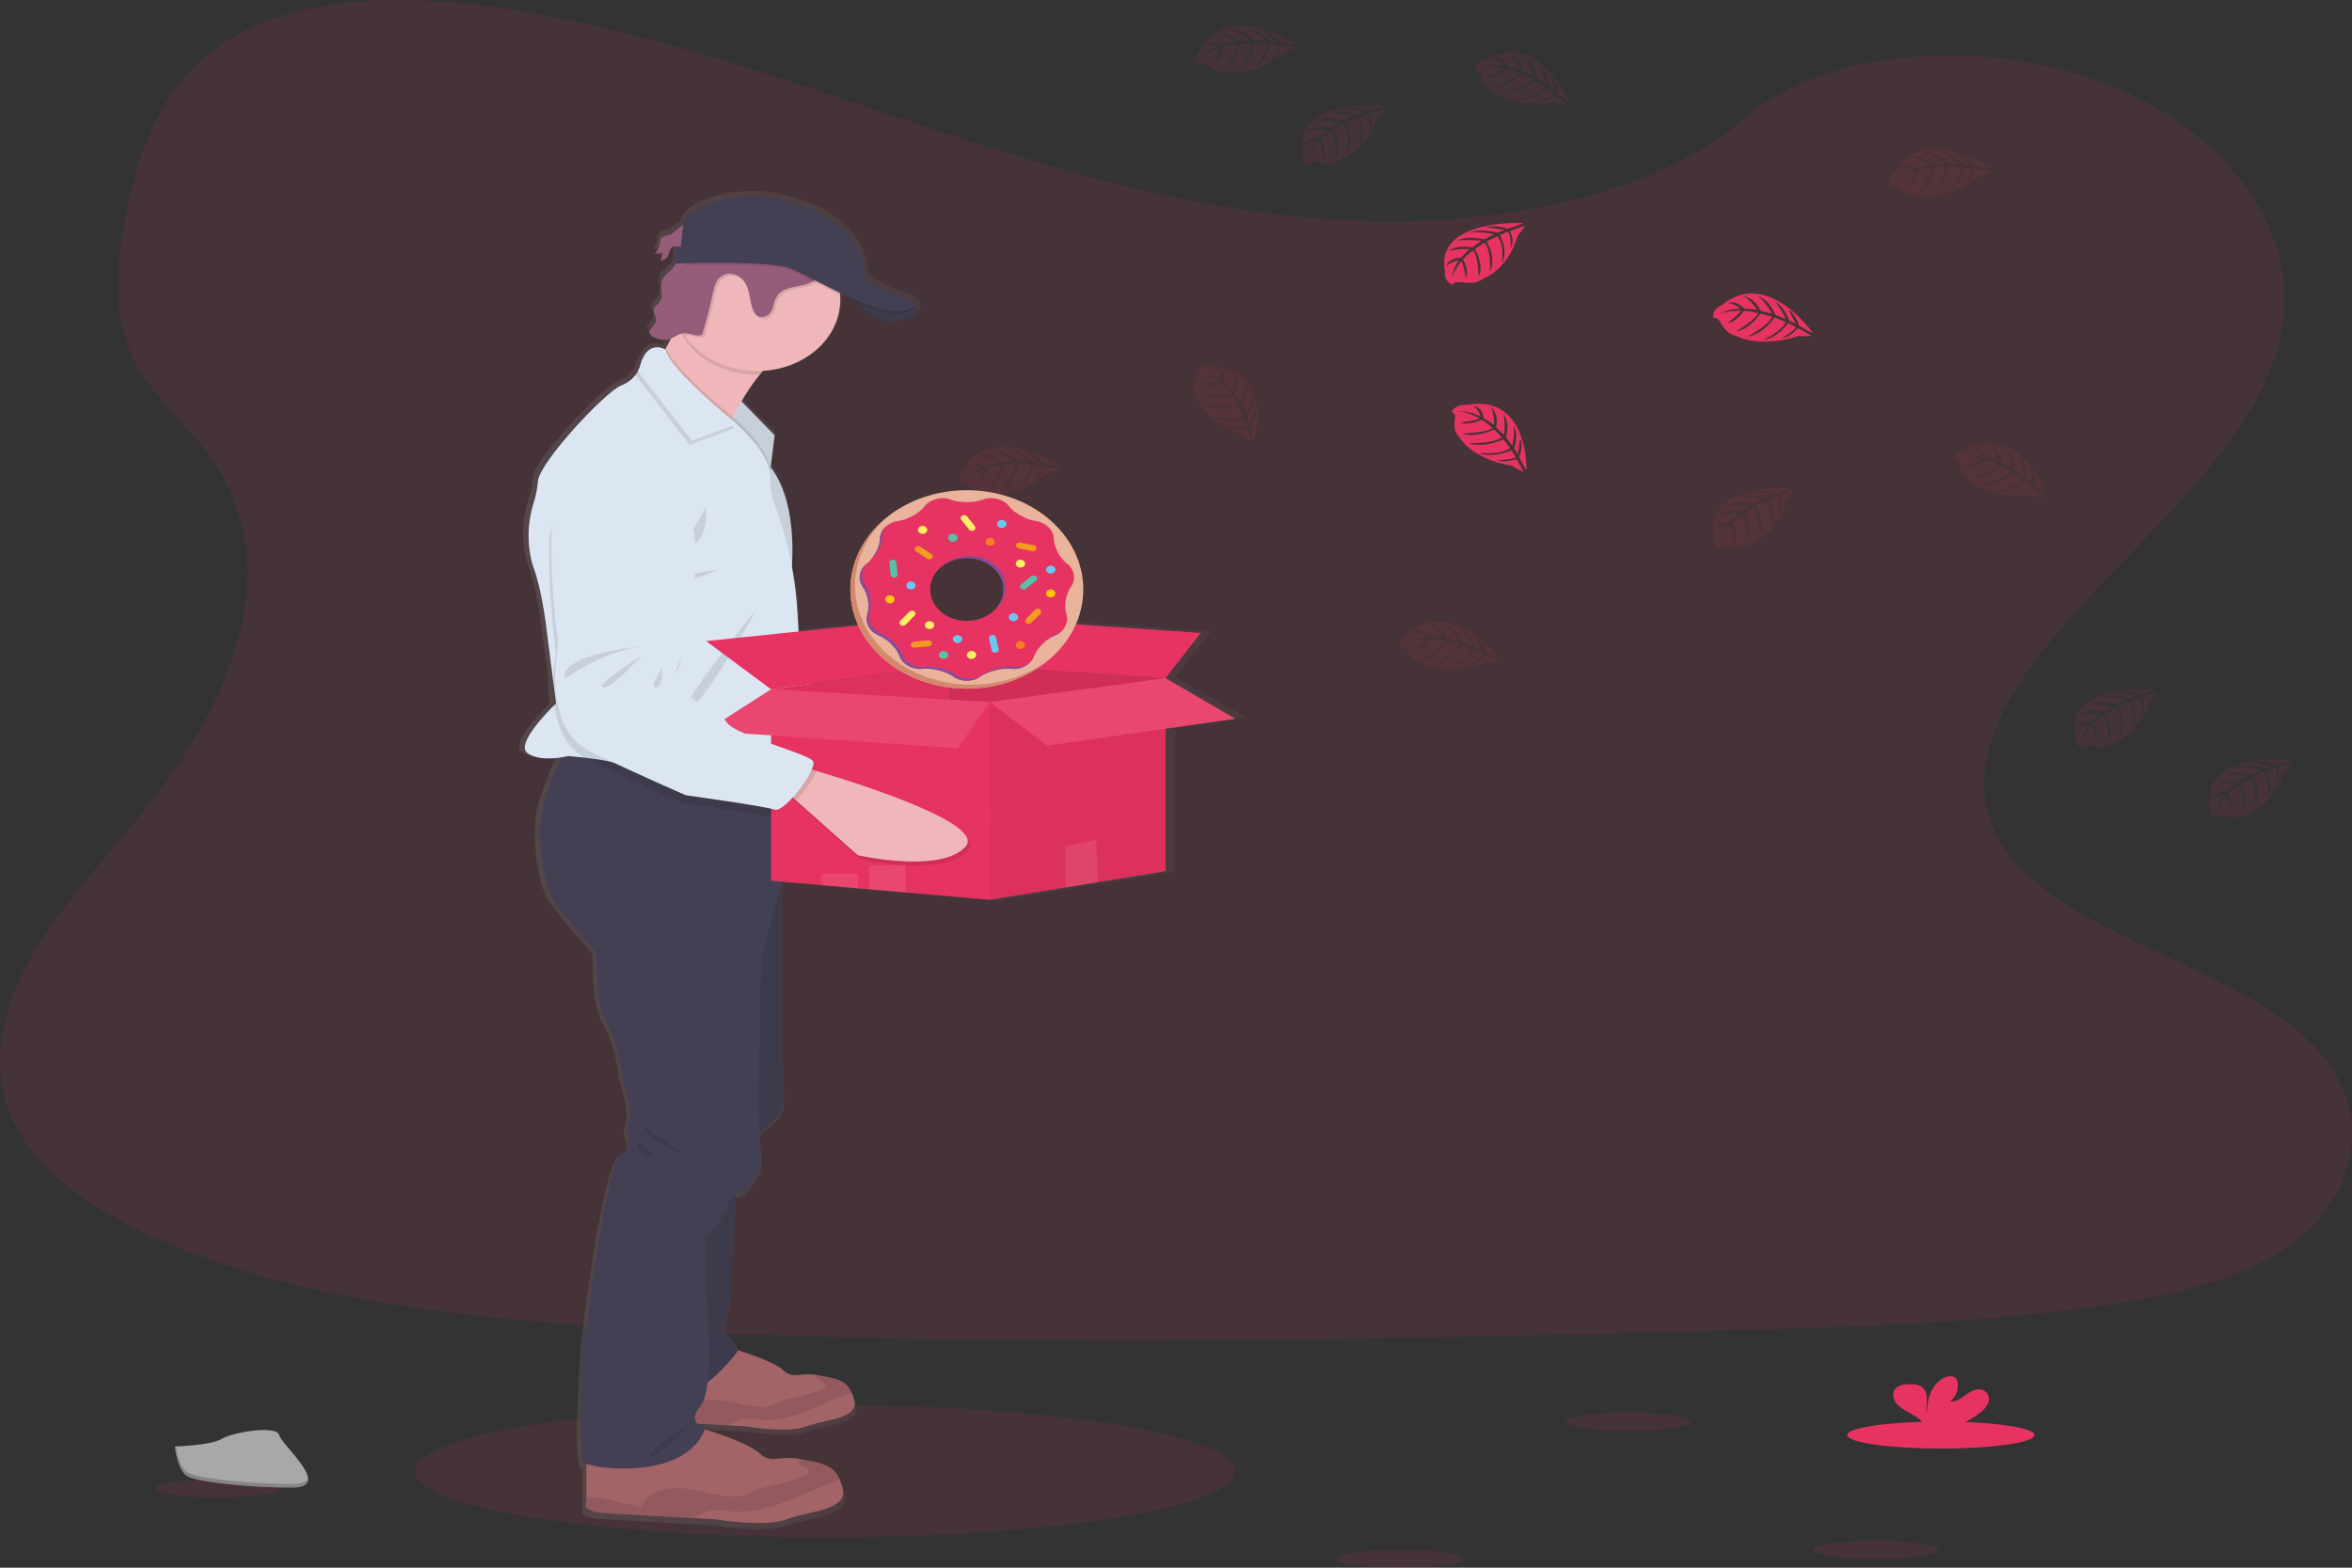 <svg width="300" height="200" viewBox="0 0 300 200" fill="none" xmlns="http://www.w3.org/2000/svg">
<rect x="0" y="0" width="300" height="200" fill="#333333" stroke="none"/>
<g clip-path="url(#clip0)">
<path opacity="0.1" d="M105.235 196.126C134.137 196.126 157.566 192.345 157.566 187.68C157.566 183.015 134.137 179.234 105.235 179.234C76.334 179.234 52.904 183.015 52.904 187.68C52.904 192.345 76.334 196.126 105.235 196.126Z" fill="#E73361"/>
<path opacity="0.1" d="M174.302 28.205C155.07 27.638 136.753 22.346 119.261 16.558C101.77 10.771 84.446 4.36 65.674 1.294C53.6 -0.679 39.791 -0.96 30.064 4.55C20.701 9.867 17.676 19.019 16.05 27.519C14.826 33.914 14.107 40.647 17.459 46.635C19.788 50.792 23.919 54.286 26.778 58.269C36.724 72.123 29.693 89.208 18.918 102.736C13.866 109.081 7.997 115.142 4.095 121.889C0.193 128.637 -1.61 136.394 1.804 143.296C5.186 150.132 13.248 155.257 21.982 158.865C39.719 166.194 60.613 168.291 81.001 169.481C126.12 172.109 171.476 170.972 216.714 169.83C233.456 169.41 250.27 168.982 266.739 166.777C275.885 165.551 285.326 163.607 291.968 158.913C300.395 152.955 302.485 142.868 296.835 135.399C287.362 122.867 261.176 119.755 254.546 106.308C250.903 98.905 254.644 90.661 259.942 83.797C271.306 69.069 290.351 56.149 291.353 39.317C292.042 27.757 282.886 16.179 268.73 10.707C253.892 4.973 233.313 5.694 222.372 15.186C211.094 24.949 191.285 28.709 174.302 28.205Z" fill="#E73361"/>
<path d="M159.019 91.588L149.916 86.36L154.508 80.536L130.467 78.903L121.828 84.595L111.014 79.43L101.996 80.354L101.889 78.329C101.777 76.217 101.528 74.112 101.143 72.024C101.181 71.391 101.208 70.665 101.205 69.875C101.205 66.545 100.676 62.132 98.352 59.19L98.887 55.093L94.549 50.726C95.245 49.544 96.04 48.405 96.926 47.318C97.075 47.136 97.223 46.959 97.383 46.786C103.015 46.44 107.457 42.495 107.457 37.672C107.457 37.449 107.457 37.226 107.428 37.006C107.428 36.917 107.407 36.826 107.395 36.737C107.945 36.991 108.5 37.244 109.056 37.497C109.16 37.624 109.279 37.75 109.41 37.9L109.437 37.927L109.603 38.102L109.656 38.155C109.716 38.216 109.778 38.274 109.841 38.335L109.882 38.376C110.04 38.525 110.206 38.677 110.384 38.826C110.406 38.841 110.426 38.857 110.444 38.874L110.667 39.052L110.729 39.1C110.919 39.244 111.121 39.383 111.324 39.515L111.389 39.555L111.644 39.705L111.728 39.75C111.826 39.801 111.927 39.854 112.025 39.902L112.061 39.92C112.176 39.973 112.295 40.024 112.414 40.072L112.474 40.092C112.575 40.129 112.674 40.165 112.771 40.199L112.863 40.226C112.967 40.257 113.068 40.285 113.175 40.31L113.24 40.325C113.371 40.353 113.502 40.376 113.635 40.394H113.65C113.776 40.411 113.903 40.422 114.031 40.426H114.117C114.231 40.431 114.345 40.431 114.459 40.426H114.533C114.675 40.419 114.817 40.405 114.958 40.383C115.623 40.309 116.261 40.114 116.83 39.811C116.975 39.729 117.103 39.627 117.21 39.51C117.805 38.846 117.151 38.12 117.151 38.12C116.919 37.649 115.416 37.317 115.416 37.317C115.416 37.317 110.661 35.626 110.661 34.279C110.661 32.932 109.472 25.944 97.202 24.346C97.202 24.346 89.22 23.964 86.977 27.605L86.929 28.03C86.27 28.382 85.723 29.089 85.072 29.296C84.791 29.348 84.52 29.433 84.267 29.549V29.501C84.192 29.557 84.13 29.625 84.085 29.701C83.946 29.938 83.862 30.196 83.839 30.461C83.772 30.784 83.64 31.095 83.449 31.38C83.396 31.461 83.337 31.539 83.271 31.613V31.613L83.221 31.681C83.566 31.704 83.912 31.657 84.231 31.542C84.181 31.889 84.081 32.229 83.934 32.555C84.123 32.56 84.309 32.519 84.472 32.436C84.634 32.354 84.765 32.233 84.849 32.089V32.069L84.888 32.023C84.963 31.906 85.024 31.783 85.072 31.656L85.039 31.686C85.099 31.522 85.152 31.355 85.218 31.193C85.248 31.101 85.297 31.016 85.363 30.939C85.442 30.871 85.54 30.82 85.646 30.79C85.753 30.759 85.867 30.751 85.978 30.765L85.856 32.96H85.91C85.838 33.12 85.751 33.274 85.648 33.421C85.227 34.003 84.46 34.401 84.177 35.039C84.056 35.346 84.009 35.672 84.041 35.996C84.041 36.185 84.068 36.378 84.085 36.568V36.553C84.127 37.059 84.139 37.54 83.818 37.948C83.598 38.226 83.244 38.436 83.123 38.753C83.089 38.841 83.074 38.934 83.078 39.026C83.102 39.304 83.17 39.577 83.28 39.839C83.281 39.834 83.281 39.829 83.28 39.824C83.354 40.016 83.371 40.222 83.331 40.421C83.197 40.928 82.475 41.35 82.51 41.834C82.508 41.898 82.519 41.961 82.543 42.022C82.682 42.258 82.923 42.439 83.215 42.528C83.673 42.75 84.199 42.849 84.724 42.811C84.921 42.781 85.112 42.726 85.289 42.647C85.081 43.054 84.867 43.457 84.65 43.839C84.617 43.9 84.582 43.961 84.546 44.022C84.546 44.022 82.71 42.976 81.666 45.108C81.362 45.551 81.144 46.033 81.022 46.536C80.969 46.737 80.896 46.934 80.802 47.123C80.339 47.791 79.646 48.322 78.817 48.642C76.689 49.473 68.095 58.605 67.943 60.97C67.869 61.893 67.686 62.807 67.397 63.699C66.72 65.8 66.546 67.994 66.885 70.153C66.992 70.851 67.168 71.539 67.411 72.212C68.324 74.574 68.933 78.982 68.933 78.982L69.919 86.633C69.883 87.689 69.936 88.746 70.08 89.795C69.073 90.775 65.028 94.859 66.573 95.971C67.762 96.847 69.842 96.702 71.01 96.522C70.026 98.596 68.478 102.201 68.273 104.678C67.976 108.341 68.781 113.195 70.056 115.058C71.331 116.922 75.581 121.702 75.581 121.702C75.581 121.702 75.381 128.259 76.9 130.642C78.418 133.024 79.031 137.967 79.031 137.967C79.031 137.967 80.448 142.139 79.738 143.674C79.028 145.208 81.054 146.484 78.927 147.504C76.799 148.525 74.077 171.522 74.077 171.522C74.077 171.522 72.98 186.594 74.077 187.361C74.135 187.397 74.198 187.429 74.264 187.455V192.518C74.264 192.518 73.503 193.582 76.597 193.797C78.716 193.941 84.721 194.268 88.284 194.458L91.045 194.605C91.045 194.605 97.583 195.714 100.471 194.605C103.36 193.496 108.48 193.521 107.719 190.592C107.618 190.193 107.483 189.801 107.315 189.419C106.48 187.601 105.062 187.394 102.45 186.887C102.299 186.86 102.153 186.834 102.019 186.814C99.268 186.406 98.364 187.498 96.822 186.077C95.482 184.849 91.214 183.474 89.761 183.039C89.797 182.948 89.841 182.859 89.877 182.766C89.466 182.706 89.083 182.547 88.775 182.307L92.712 182.52L95.057 182.644C95.057 182.644 100.614 183.588 103.08 182.644C105.547 181.7 109.885 181.725 109.237 179.236C109.152 178.897 109.038 178.564 108.896 178.239C108.185 176.694 106.979 176.525 104.759 176.097C104.631 176.074 104.513 176.051 104.394 176.033C102.055 175.686 101.288 176.613 99.978 175.408C98.855 174.38 95.309 173.228 94.034 172.836C94.034 172.274 93.143 171.473 92.581 170.671C91.922 169.734 93.14 166.455 93.14 166.455L93.835 152.852C94.1 152.751 94.38 152.683 94.667 152.649C94.667 152.649 97.811 150.092 97.101 147.368C96.957 146.544 96.881 145.712 96.875 144.879C97.909 144.061 99.333 142.853 99.737 142.109C100.397 140.896 99.737 135.02 99.737 135.02V112.549L104.997 113.002L109.769 113.42L111.223 113.547L115.995 113.957L126.963 114.901L136.847 113.306L141.123 112.618L149.916 111.2V92.869L159.019 91.588ZM86.626 30.846L86.014 30.79C86.216 30.798 86.43 30.831 86.626 30.846Z" fill="url(#paint0_linear)"/>
<path d="M137.686 103.49C134.714 107.113 124.031 105.194 124.031 105.194L115.752 98.594L114.638 97.7L116.507 94.317C116.507 94.317 117.101 94.457 118.12 94.705C123.472 96.029 140.194 100.444 137.686 103.49Z" fill="#EFB7B9"/>
<path opacity="0.1" d="M118.115 94.705C117.749 95.788 116.748 97.411 115.752 98.594L114.638 97.7L116.507 94.317C116.507 94.317 117.107 94.457 118.115 94.705Z" fill="black"/>
<path d="M89.72 56.559C89.72 56.559 82.089 59.443 82.463 66.525C82.733 71.087 83.316 75.632 84.211 80.136C84.211 80.136 82.651 90.793 89.147 93.54C95.643 96.287 101.654 98.546 101.654 98.546C101.654 98.546 111.817 99.477 113.08 99.862C114.343 100.247 118.29 94.363 117.562 93.446C116.834 92.53 107.506 90.608 106.317 89.079C105.128 87.55 102.38 86.605 102.38 86.605C102.38 86.605 99.542 85.142 99.348 83.82C99.155 82.499 99.904 81.514 100.094 80.934C100.285 80.354 100.766 74.756 100.766 74.756C100.766 74.756 103.969 54.83 89.72 56.559Z" fill="#DCE6F2"/>
<path opacity="0.1" d="M94.757 79.845C94.757 79.845 84.288 81.339 85.302 84.461C85.302 84.461 89.102 81.091 94.757 79.845Z" fill="black"/>
<path opacity="0.1" d="M94.837 81.108C94.837 81.108 89.081 85.111 90.208 85.316C91.334 85.521 94.837 81.108 94.837 81.108Z" fill="black"/>
<path opacity="0.1" d="M97.604 82.504C97.604 82.504 96.061 85.195 97.009 85.013C97.957 84.83 97.604 82.504 97.604 82.504Z" fill="black"/>
<path opacity="0.1" d="M118.501 94.991L117.865 94.836C118.046 94.33 118.097 93.92 117.948 93.73C117.22 92.813 107.898 90.894 106.712 89.362C105.527 87.831 102.775 86.889 102.775 86.889C102.775 86.889 99.937 85.425 99.744 84.104C99.551 82.782 100.3 81.797 100.49 81.217C100.68 80.638 101.161 75.037 101.161 75.037C101.161 75.037 104.356 55.114 90.107 56.843C90.107 56.843 82.476 59.729 82.847 66.811C83.117 71.373 83.701 75.918 84.597 80.422C84.597 80.422 83.037 91.079 89.533 93.826C96.029 96.573 102.041 98.832 102.041 98.832C102.041 98.832 112.201 99.761 113.467 100.148C113.945 100.295 114.81 99.538 115.657 98.497L116.139 98.88L124.418 105.478C124.418 105.478 135.101 107.399 138.072 103.776C140.583 100.728 123.865 96.312 118.501 94.991Z" fill="black"/>
<path d="M85.328 29.98C85.037 30.028 84.758 30.12 84.505 30.251C84.208 30.461 84.208 30.82 84.133 31.134C84.046 31.571 83.843 31.985 83.539 32.345C83.877 32.366 84.216 32.318 84.529 32.205C84.478 32.552 84.378 32.892 84.231 33.218C84.417 33.222 84.599 33.181 84.757 33.098C84.915 33.016 85.042 32.897 85.123 32.755C85.28 32.469 85.405 32.172 85.494 31.866C85.522 31.775 85.571 31.689 85.637 31.613C85.91 31.337 86.419 31.461 86.841 31.496C87.192 31.522 87.544 31.466 87.862 31.336C88.18 31.206 88.451 31.006 88.647 30.757C89.096 30.177 89.123 28.694 88.053 28.537C86.936 28.38 86.24 29.691 85.328 29.98Z" fill="#965D7B"/>
<g opacity="0.1">
<path opacity="0.1" d="M84.475 30.562C84.502 30.438 84.52 30.309 84.553 30.185C84.27 30.395 84.255 30.752 84.181 31.069C84.144 31.251 84.085 31.43 84.006 31.603C84.24 31.285 84.399 30.932 84.475 30.562V30.562Z" fill="black"/>
<path opacity="0.1" d="M84.571 32.654C84.719 32.328 84.818 31.988 84.868 31.641C84.57 31.747 84.248 31.795 83.926 31.78C83.832 31.958 83.717 32.128 83.584 32.286C83.921 32.309 84.259 32.262 84.571 32.15C84.521 32.496 84.421 32.837 84.273 33.162C84.459 33.166 84.641 33.124 84.799 33.042C84.957 32.96 85.084 32.841 85.165 32.699C85.239 32.584 85.299 32.463 85.343 32.337C85.256 32.441 85.139 32.524 85.004 32.58C84.869 32.635 84.72 32.66 84.571 32.654V32.654Z" fill="black"/>
<path opacity="0.1" d="M87.18 30.932C86.758 30.896 86.247 30.772 85.974 31.048C85.909 31.125 85.86 31.21 85.831 31.302C85.804 31.367 85.781 31.436 85.76 31.504C86.042 31.314 86.5 31.415 86.883 31.448C87.234 31.473 87.587 31.417 87.904 31.287C88.222 31.157 88.493 30.958 88.69 30.709C88.78 30.586 88.847 30.452 88.889 30.311C88.685 30.526 88.423 30.695 88.125 30.803C87.827 30.911 87.503 30.955 87.18 30.932Z" fill="black"/>
</g>
<path d="M94.273 50.891L98.804 55.534L98.213 60.221L92.736 52.916L94.273 50.891Z" fill="#DCE6F2"/>
<path opacity="0.1" d="M98.802 55.534L98.246 59.942L98.21 60.221L93.268 53.628L92.736 52.916L92.891 52.711L94.27 50.891L94.576 51.205L98.802 55.534Z" fill="black"/>
<path d="M101.155 44.604C99.621 44.979 98.156 46.265 96.882 47.827C96.02 48.905 95.249 50.034 94.576 51.205C94.157 51.919 93.788 52.605 93.482 53.202L93.268 53.628C92.751 54.668 92.463 55.364 92.463 55.364C92.463 55.364 80.725 47.845 82.582 47.338C83.206 47.169 84.026 46.029 84.838 44.594L84.939 44.412C85.453 43.49 85.958 42.462 86.407 41.495C87.325 39.507 88.005 37.781 88.005 37.781C88.005 37.781 105.835 43.465 101.155 44.604Z" fill="#EFB7B9"/>
<path d="M108.177 37.358C108.177 37.358 110.887 41.535 114.527 40.966C118.167 40.396 116.67 38.722 116.67 38.722L108.177 37.358Z" fill="#444053"/>
<path d="M102.926 181.965C100.525 182.9 95.096 181.965 95.096 181.965L92.808 181.844C89.836 181.682 84.862 181.408 83.103 181.287C80.535 181.107 81.165 180.211 81.165 180.211V174.795L93.622 172.106C93.622 172.106 98.546 173.542 99.895 174.795C101.176 175.99 101.925 175.071 104.21 175.415C104.323 175.433 104.442 175.453 104.567 175.479C106.736 175.902 107.913 176.069 108.608 177.6C108.748 177.922 108.86 178.252 108.944 178.588C109.586 181.054 105.324 181.036 102.926 181.965Z" fill="#A36468"/>
<path opacity="0.1" d="M108.608 177.601C108.162 177.838 107.693 178.043 107.206 178.213C105.571 178.849 104.017 179.624 102.365 180.224C100.712 180.824 98.933 181.252 97.144 181.138C96.207 181.079 95.251 180.884 94.356 181.112C93.803 181.294 93.282 181.54 92.808 181.844C89.836 181.682 84.862 181.408 83.103 181.287C80.535 181.107 81.165 180.211 81.165 180.211V179.578C81.257 179.578 81.361 179.555 81.48 179.548C82.095 179.539 82.707 179.617 83.293 179.778C84.582 180.077 85.866 180.37 87.156 180.664C87.262 180.323 87.448 180.004 87.704 179.726C87.959 179.449 88.278 179.218 88.642 179.049C89.378 178.716 90.204 178.554 91.037 178.58C93.037 178.603 94.93 179.411 96.927 179.492C97.485 179.536 98.047 179.455 98.558 179.259C98.831 179.142 99.072 178.973 99.34 178.844C99.768 178.667 100.22 178.537 100.686 178.456C101.995 178.179 103.281 177.825 104.534 177.398C104.891 177.279 105.307 177.064 105.259 176.74C105.197 176.309 104.403 176.259 104.195 175.864C104.159 175.792 104.142 175.715 104.146 175.637C104.15 175.56 104.175 175.484 104.219 175.416C104.332 175.433 104.451 175.454 104.576 175.479C106.736 175.902 107.913 176.069 108.608 177.601Z" fill="black"/>
<path d="M100.388 193.815C97.565 194.913 91.176 193.815 91.176 193.815L88.487 193.68C85.004 193.491 79.138 193.174 77.067 193.025C74.045 192.812 74.788 191.759 74.788 191.759V185.376L89.447 182.211C89.447 182.211 95.242 183.9 96.829 185.376C98.335 186.781 99.206 185.7 101.907 186.105C102.041 186.125 102.18 186.151 102.326 186.178C104.879 186.685 106.263 186.875 107.081 188.677C107.246 189.056 107.378 189.444 107.476 189.84C108.213 192.741 103.212 192.718 100.388 193.815Z" fill="#A36468"/>
<path opacity="0.1" d="M107.075 188.678C106.55 188.957 105.998 189.198 105.425 189.399C103.503 190.146 101.672 191.057 99.729 191.764C97.785 192.47 95.69 192.972 93.583 192.84C92.484 192.772 91.358 192.536 90.315 192.81C89.661 193.026 89.046 193.319 88.487 193.68C85.004 193.491 79.138 193.174 77.067 193.025C74.045 192.812 74.788 191.759 74.788 191.759V191.014C74.911 190.997 75.035 190.985 75.159 190.979C75.883 190.968 76.604 191.059 77.293 191.25L81.837 192.293C81.963 191.891 82.185 191.515 82.488 191.188C82.791 190.861 83.169 190.59 83.599 190.392C84.465 189.998 85.438 189.808 86.419 189.84C88.772 189.867 90.998 190.817 93.349 190.913C94.003 190.964 94.662 190.871 95.262 190.642C95.586 190.503 95.857 190.303 96.184 190.154C96.686 189.944 97.219 189.791 97.767 189.698C99.3 189.368 100.805 188.952 102.273 188.452C102.692 188.31 103.182 188.057 103.125 187.677C103.051 187.171 102.118 187.11 101.871 186.644C101.83 186.56 101.811 186.469 101.816 186.378C101.821 186.287 101.85 186.198 101.901 186.118C102.035 186.138 102.174 186.163 102.32 186.191C104.873 186.677 106.258 186.875 107.075 188.678Z" fill="black"/>
<path d="M94 150.016L93.206 165.924C93.206 165.924 92.018 169.172 92.663 170.101C93.307 171.03 94.395 171.957 94 172.506C93.605 173.056 88.85 178.996 87.314 176.717C85.777 174.438 84.262 164.564 84.262 164.564L85.679 152.368L94 150.016Z" fill="#444053"/>
<path d="M97.441 110.382L99.646 112.894V134.739C99.646 134.739 100.291 140.562 99.646 141.764C99.001 142.967 95.732 145.372 95.732 145.372L92.983 133.346L93.578 120.623L97.441 110.382Z" fill="#444053"/>
<path opacity="0.1" d="M94 150.016L93.206 165.924C93.206 165.924 92.018 169.172 92.663 170.101C93.307 171.03 94.395 171.957 94 172.506C93.605 173.056 88.85 178.996 87.314 176.717C85.777 174.438 84.262 164.564 84.262 164.564L85.679 152.368L94 150.016Z" fill="black"/>
<path opacity="0.1" d="M97.441 110.382L99.646 112.894V134.739C99.646 134.739 100.291 140.562 99.646 141.764C99.001 142.967 95.732 145.372 95.732 145.372L92.983 133.346L93.578 120.623L97.441 110.382Z" fill="black"/>
<path d="M99.645 101.065V112.881L97.17 122.079C97.17 122.079 96.377 144.276 97.069 146.975C97.761 149.674 94.692 152.208 94.692 152.208C94.692 152.208 92.909 152.378 92.909 153.558C92.909 154.738 89.937 158.115 89.937 158.115L90.035 164.698C90.035 164.698 91.325 177.021 89.343 179.383C87.361 181.745 90.035 182.084 90.035 182.084C87.56 189.004 75.673 187.401 74.6 186.642C73.528 185.882 74.6 170.944 74.6 170.944C74.6 170.944 77.257 148.157 79.337 147.145C81.417 146.132 79.438 144.866 80.13 143.347C80.823 141.828 79.438 137.693 79.438 137.693C79.438 137.693 78.844 132.797 77.358 130.434C75.872 128.072 76.068 121.573 76.068 121.573C76.068 121.573 71.908 116.846 70.672 114.99C69.436 113.134 68.639 108.324 68.936 104.693C69.138 102.239 70.651 98.667 71.611 96.611C72.071 95.626 72.404 94.988 72.404 94.988L72.687 95.052L88.918 98.672L99.645 101.065Z" fill="#444053"/>
<path opacity="0.1" d="M101.156 44.604C99.622 44.979 98.157 46.265 96.882 47.827H96.549C94.681 47.828 92.845 47.409 91.228 46.612C89.61 45.815 88.268 44.668 87.337 43.287C86.948 42.715 86.635 42.108 86.404 41.477C87.323 39.49 88.003 37.763 88.003 37.763C88.003 37.763 105.836 43.465 101.156 44.604Z" fill="black"/>
<path d="M107.173 38.274C107.176 39.66 106.805 41.027 106.09 42.271C105.374 43.515 104.333 44.603 103.047 45.45C101.761 46.297 100.263 46.882 98.67 47.158C97.077 47.435 95.43 47.396 93.857 47.045C92.284 46.694 90.827 46.04 89.597 45.133C88.368 44.227 87.399 43.092 86.766 41.816C86.132 40.54 85.85 39.158 85.943 37.775C86.035 36.391 86.499 35.045 87.299 33.839C87.621 33.348 87.997 32.885 88.422 32.456C89.123 31.745 89.946 31.128 90.865 30.628C92.416 29.788 94.196 29.306 96.031 29.227C97.867 29.149 99.695 29.478 101.336 30.181C102.978 30.885 104.378 31.939 105.398 33.242C106.418 34.544 107.025 36.049 107.158 37.611C107.164 37.834 107.173 38.054 107.173 38.274Z" fill="#EFB7B9"/>
<path opacity="0.1" d="M98.246 59.942L98.21 60.221L93.268 53.638C92.751 54.678 92.463 55.374 92.463 55.374C92.463 55.374 80.725 47.845 82.582 47.338C83.206 47.169 84.026 46.029 84.838 44.594L84.939 44.411C85.8 46.599 90.808 50.972 92.891 52.724C93.131 52.926 93.331 53.093 93.485 53.215L93.803 53.468L93.969 53.61C94.727 54.276 97.925 57.213 98.246 59.942Z" fill="black"/>
<path d="M101.94 82.278L101.399 97.107L101.304 99.748C101.304 99.748 94.897 99.242 88.918 98.685C84.104 98.237 79.566 97.753 78.868 97.469C77.976 97.112 76.065 96.837 74.559 96.662C73.394 96.528 72.479 96.457 72.479 96.457C72.479 96.457 72.137 96.543 71.611 96.624C70.464 96.801 68.449 96.945 67.275 96.077C65.775 94.965 69.718 90.927 70.702 89.957L70.918 89.747L70.547 86.823L69.581 79.24C69.581 79.24 68.987 74.873 68.095 72.531C67.857 71.865 67.685 71.183 67.581 70.492C67.25 68.353 67.42 66.18 68.081 64.097C68.363 63.212 68.542 62.305 68.615 61.39C68.764 59.048 77.159 49.997 79.239 49.174C80.175 48.802 80.928 48.163 81.367 47.366C81.512 47.116 81.621 46.852 81.691 46.579C82.582 43.287 84.838 44.594 84.838 44.594C85.382 47.169 93.8 53.985 93.8 53.985L93.967 54.126C94.802 54.855 98.522 58.279 98.258 61.2C98.205 62.288 98.395 63.374 98.819 64.401C100.532 68.995 101.516 73.763 101.746 78.579L101.94 82.278Z" fill="#DCE6F2"/>
<path opacity="0.1" d="M90.012 64.669C90.012 64.669 87.932 68.973 86.372 69.669C84.811 70.366 90.755 71.138 90.012 64.669Z" fill="black"/>
<path opacity="0.1" d="M91.571 72.708C91.571 72.708 86.816 73.214 86.816 73.974C86.816 74.733 91.571 72.708 91.571 72.708Z" fill="black"/>
<path opacity="0.1" d="M96.549 77.645C96.549 77.645 89.64 90.178 87.708 90.557C85.777 90.937 96.549 77.645 96.549 77.645Z" fill="black"/>
<path opacity="0.1" d="M93.669 54.62L87.955 56.737L81.058 47.86C81.203 47.61 81.311 47.345 81.382 47.072C82.273 43.781 84.528 45.087 84.528 45.087C85.072 47.662 93.491 54.478 93.491 54.478L93.669 54.62Z" fill="black"/>
<path d="M93.966 54.114L88.252 56.23L81.355 47.354C81.499 47.103 81.608 46.839 81.678 46.566C82.57 43.275 84.825 44.581 84.825 44.581C85.369 47.156 93.788 53.972 93.788 53.972L93.966 54.114Z" fill="#DCE6F2"/>
<path opacity="0.1" d="M101.304 99.748C101.304 99.748 94.897 99.242 88.918 98.685L99.645 101.077V103.862C99.176 104.224 98.769 104.412 98.504 104.316C97.268 103.873 87.18 102.48 87.18 102.48C87.18 102.48 81.319 99.948 74.996 96.91C74.842 96.837 74.693 96.758 74.55 96.672C73.813 96.245 73.177 95.703 72.678 95.074C71.51 93.634 70.939 91.783 70.693 89.968C70.554 88.927 70.502 87.88 70.538 86.833C70.569 85.646 70.696 84.463 70.919 83.291C70.307 78.752 70.009 74.187 70.027 69.619C70.101 62.53 77.902 59.998 77.902 59.998C92.24 58.922 87.795 78.67 87.795 78.67C87.795 78.67 86.966 84.24 86.74 84.81C86.514 85.38 85.703 86.329 85.812 87.658C85.922 88.988 88.662 90.578 88.662 90.578C88.662 90.578 91.337 91.646 92.439 93.229C93.242 94.396 98.454 95.978 101.399 97.107L101.304 99.748Z" fill="black"/>
<path opacity="0.1" d="M106.106 32.654C106.111 33.071 106.01 33.484 105.809 33.864C105.656 34.174 105.48 34.475 105.28 34.765C104.967 35.299 104.523 35.768 103.978 36.142C103.292 36.56 102.424 36.677 101.601 36.846C100.778 37.016 99.922 37.287 99.452 37.884C99.198 38.269 99.028 38.689 98.95 39.125C98.871 39.561 98.667 39.973 98.356 40.325C98.194 40.497 97.969 40.618 97.717 40.669C97.466 40.721 97.201 40.699 96.965 40.609C96.716 40.466 96.528 40.259 96.427 40.019C96.088 39.368 96.002 38.647 95.865 37.945C95.729 37.244 95.536 36.522 95.031 35.958C94.525 35.393 93.631 35.021 92.837 35.241C92.572 35.328 92.33 35.46 92.125 35.629C91.921 35.798 91.759 36 91.649 36.224C91.429 36.671 91.278 37.141 91.2 37.621C90.832 39.339 90.397 41.048 89.895 42.746C89.88 42.815 89.847 42.881 89.797 42.938C89.718 43.005 89.612 43.043 89.5 43.044C88.835 43.12 88.196 42.723 87.524 42.766C87.455 42.77 87.386 42.779 87.319 42.794C86.233 41.186 85.754 39.333 85.946 37.485C86.138 35.637 86.992 33.884 88.392 32.464L88.445 32.451C88.892 32.316 89.298 32.098 89.634 31.813C90.063 31.447 90.46 31.055 90.823 30.641L91.06 30.387C91.743 29.686 92.521 29.057 93.378 28.511C93.612 28.348 93.88 28.224 94.169 28.147C94.415 28.106 94.668 28.099 94.918 28.127C95.944 28.232 96.978 28.265 98.011 28.225C98.731 28.129 99.456 28.066 100.183 28.038C102.064 28.084 103.669 29.215 104.858 30.456C105.497 31.091 106.067 31.823 106.106 32.654Z" fill="black"/>
<path d="M85.911 34.079C85.498 34.656 84.752 35.049 84.472 35.682C84.062 36.601 84.755 37.745 84.119 38.566C83.908 38.841 83.56 39.047 83.441 39.363C83.239 39.897 83.792 40.467 83.649 41.016C83.507 41.566 82.657 42.029 82.883 42.566C83.016 42.8 83.25 42.981 83.536 43.072C83.987 43.292 84.505 43.39 85.022 43.353C85.834 43.239 86.437 42.561 87.26 42.51C87.928 42.47 88.567 42.865 89.233 42.791C89.345 42.788 89.451 42.749 89.53 42.682C89.581 42.626 89.614 42.56 89.628 42.49C90.128 40.794 90.563 39.085 90.936 37.365C91.012 36.885 91.162 36.415 91.382 35.968C91.493 35.745 91.655 35.543 91.859 35.374C92.064 35.206 92.305 35.073 92.57 34.985C93.364 34.768 94.255 35.137 94.763 35.702C95.272 36.267 95.465 36.988 95.601 37.689C95.738 38.391 95.824 39.112 96.16 39.763C96.262 40.004 96.451 40.212 96.701 40.355C97.147 40.576 97.747 40.401 98.089 40.072C98.402 39.72 98.606 39.306 98.683 38.869C98.76 38.434 98.931 38.014 99.185 37.631C99.655 37.034 100.513 36.763 101.334 36.593C102.154 36.423 103.019 36.304 103.711 35.887C104.255 35.513 104.699 35.044 105.013 34.512C105.452 33.859 105.862 33.15 105.827 32.398C105.788 31.578 105.218 30.846 104.608 30.208C103.42 28.967 101.812 27.835 99.931 27.792C99.203 27.818 98.478 27.881 97.759 27.98C96.726 28.019 95.691 27.985 94.665 27.878C94.416 27.853 94.163 27.861 93.916 27.901C93.628 27.976 93.36 28.1 93.129 28.266C92.271 28.81 91.492 29.439 90.808 30.139C90.367 30.638 89.888 31.111 89.376 31.557C89.04 31.843 88.634 32.061 88.187 32.198C87.89 32.269 87.593 32.218 87.31 32.297C86.434 32.532 86.318 33.507 85.911 34.079Z" fill="#965D7B"/>
<path opacity="0.1" d="M114.527 40.963C112.15 41.335 110.18 39.697 109.089 38.502C108.754 38.139 108.449 37.757 108.177 37.358L116.337 38.669L116.667 38.722C116.667 38.722 118.167 40.396 114.527 40.963Z" fill="black"/>
<g opacity="0.1">
<path opacity="0.1" d="M83.649 40.292C83.682 39.961 83.623 39.628 83.476 39.32C83.476 39.345 83.45 39.371 83.441 39.396C83.313 39.735 83.485 40.087 83.595 40.439C83.619 40.392 83.637 40.343 83.649 40.292V40.292Z" fill="black"/>
<path opacity="0.1" d="M84.356 36.148C84.326 36.498 84.334 36.849 84.38 37.198C84.41 36.848 84.402 36.496 84.356 36.148Z" fill="black"/>
<path opacity="0.1" d="M104.995 33.78C104.682 34.314 104.238 34.783 103.693 35.158C103.007 35.575 102.142 35.692 101.316 35.861C100.49 36.031 99.637 36.302 99.167 36.9C98.913 37.284 98.743 37.704 98.665 38.14C98.588 38.577 98.383 38.99 98.071 39.343C97.729 39.672 97.129 39.849 96.683 39.626C96.433 39.483 96.244 39.275 96.142 39.034C95.806 38.383 95.717 37.664 95.583 36.96C95.45 36.256 95.251 35.537 94.745 34.973C94.24 34.408 93.346 34.036 92.552 34.256C92.287 34.344 92.045 34.476 91.841 34.645C91.637 34.813 91.474 35.015 91.364 35.239C91.144 35.686 90.994 36.156 90.918 36.636C90.547 38.356 90.112 40.064 89.61 41.761C89.596 41.831 89.563 41.897 89.512 41.953C89.433 42.02 89.327 42.059 89.215 42.062C88.549 42.135 87.91 41.74 87.242 41.781C86.419 41.832 85.816 42.51 85.004 42.622C84.487 42.661 83.968 42.563 83.518 42.34C83.312 42.265 83.126 42.153 82.975 42.011C82.905 42.096 82.859 42.193 82.84 42.296C82.821 42.398 82.829 42.502 82.865 42.601C82.996 42.837 83.231 43.019 83.518 43.108C83.968 43.33 84.487 43.428 85.004 43.389C85.816 43.277 86.419 42.599 87.242 42.548C87.91 42.508 88.549 42.903 89.215 42.829C89.327 42.826 89.433 42.787 89.512 42.72C89.563 42.664 89.596 42.598 89.61 42.528C90.109 40.84 90.545 39.132 90.918 37.403C90.994 36.923 91.144 36.453 91.364 36.006C91.474 35.782 91.637 35.581 91.841 35.412C92.045 35.243 92.287 35.111 92.552 35.023C93.346 34.803 94.237 35.175 94.745 35.74C95.254 36.304 95.447 37.026 95.583 37.727C95.72 38.429 95.806 39.15 96.142 39.801C96.244 40.042 96.433 40.25 96.683 40.394C97.129 40.614 97.729 40.439 98.071 40.11C98.383 39.758 98.588 39.344 98.665 38.907C98.743 38.471 98.913 38.051 99.167 37.667C99.637 37.069 100.495 36.801 101.316 36.629C102.136 36.456 103.001 36.343 103.693 35.925C104.238 35.551 104.682 35.081 104.995 34.547C105.434 33.897 105.844 33.188 105.809 32.436C105.803 32.339 105.791 32.243 105.773 32.147C105.63 32.727 105.366 33.28 104.995 33.78V33.78Z" fill="black"/>
</g>
<path opacity="0.1" d="M105.82 33.856C106.582 35.011 107.034 36.295 107.143 37.616C104.495 36.35 102.005 34.96 100.748 34.477C98.558 33.633 90.368 33.76 87.289 33.839C87.611 33.348 87.987 32.885 88.412 32.456C89.116 31.744 89.942 31.128 90.864 30.628C92.084 29.968 93.45 29.527 94.877 29.332C96.304 29.137 97.763 29.192 99.164 29.494C100.565 29.796 101.879 30.338 103.026 31.087C104.173 31.836 105.129 32.777 105.835 33.851L105.82 33.856Z" fill="black"/>
<path opacity="0.1" d="M115.27 39.89C113.841 40.264 111.508 39.54 109.089 38.502C108.754 38.139 108.449 37.757 108.177 37.358L116.337 38.669C116.878 38.983 117.014 39.431 115.27 39.89Z" fill="black"/>
<path d="M97.182 25.078C97.182 25.078 89.381 24.698 87.188 28.306L86.834 31.504L86.24 31.448L86.121 33.623C86.121 33.623 98.043 33.18 100.756 34.223C103.47 35.266 111.9 40.523 115.279 39.636C118.658 38.75 114.982 37.927 114.982 37.927C114.982 37.927 110.331 36.249 110.331 34.932C110.331 33.616 109.178 26.661 97.182 25.078Z" fill="#444053"/>
<path opacity="0.1" d="M82.137 143.62C82.137 143.62 87.114 147.735 89.269 147.418C89.269 147.418 83.177 146.975 82.137 143.62Z" fill="black"/>
<path opacity="0.1" d="M81.097 145.527C81.097 145.527 81.542 147.643 82.731 147.436C83.92 147.228 81.097 145.527 81.097 145.527Z" fill="black"/>
<path opacity="0.1" d="M88.897 180.902C88.897 180.902 81.831 185.586 83.022 185.713C84.214 185.839 88.897 180.902 88.897 180.902Z" fill="black"/>
<path d="M98.35 87.939L121.231 84.767V103.224L99.491 102.255L98.35 87.939Z" fill="#E73361"/>
<path opacity="0.05" d="M98.35 87.939L121.231 84.767V103.224L99.491 102.255L98.35 87.939Z" fill="black"/>
<path d="M121.231 84.767L148.672 86.516L147.153 102.579L121.231 103.224V84.767Z" fill="#E73361"/>
<path opacity="0.1" d="M121.231 84.767L148.672 86.516L147.153 102.579L121.231 103.224V84.767Z" fill="black"/>
<path d="M129.668 79.133L121.231 84.767L148.672 86.516L153.156 80.751L129.668 79.133Z" fill="#E73361"/>
<path d="M90.064 81.787L110.664 79.65L121.231 84.767L98.349 87.939L90.064 81.787Z" fill="#E73361"/>
<path d="M126.247 89.56V114.795L115.529 113.858L110.866 113.453L109.446 113.327L104.786 112.919L98.35 112.357V87.939L121.228 89.266L126.247 89.56Z" fill="#E73361"/>
<path d="M148.672 86.516V111.126L140.081 112.531L135.903 113.215L126.248 114.795V89.56L148.672 86.516Z" fill="#E73361"/>
<path opacity="0.05" d="M148.672 86.516V111.126L140.081 112.531L135.903 113.215L126.248 114.795V89.56L148.672 86.516Z" fill="black"/>
<path d="M90.064 93.251L98.349 87.939L126.247 89.56L122.14 95.454L90.064 93.251Z" fill="#E73361"/>
<path opacity="0.1" d="M90.064 93.251L98.349 87.939L126.247 89.56L122.14 95.454L90.064 93.251Z" fill="white"/>
<path d="M148.672 86.516L126.248 89.56L133.546 95.13L157.566 91.697L148.672 86.516Z" fill="#E73361"/>
<path opacity="0.1" d="M148.672 86.516L126.248 89.56L133.546 95.13L157.566 91.697L148.672 86.516Z" fill="white"/>
<path opacity="0.1" d="M140.08 112.532L135.902 113.215V107.956L139.816 107.116L140.08 112.532Z" fill="white"/>
<path opacity="0.1" d="M115.529 110.379V113.858L110.866 113.453V110.379H115.529Z" fill="white"/>
<path opacity="0.1" d="M109.446 111.476V113.327L104.786 112.919V111.476H109.446Z" fill="white"/>
<path opacity="0.1" d="M123.443 108.534C120.248 112.015 109.699 109.61 109.699 109.61L101.86 102.642L100.796 101.698L102.876 98.406C102.876 98.406 103.47 98.573 104.463 98.867C109.717 100.432 126.132 105.604 123.443 108.534Z" fill="black"/>
<path d="M123.145 108.027C119.95 111.509 109.401 109.103 109.401 109.103L101.562 102.136L100.498 101.191L102.578 97.9C102.578 97.9 103.173 98.067 104.165 98.361C109.419 99.925 125.834 105.098 123.145 108.027Z" fill="#EFB7B9"/>
<path opacity="0.1" d="M104.153 98.361C103.719 99.424 102.617 100.999 101.55 102.136L100.486 101.191L102.566 97.9C102.566 97.9 103.164 98.067 104.153 98.361Z" fill="black"/>
<path d="M78.199 58.985C78.199 58.985 70.398 61.517 70.324 68.606C70.306 73.174 70.604 77.74 71.216 82.278C71.216 82.278 68.987 92.849 75.302 95.887C81.616 98.925 87.485 101.457 87.485 101.457C87.485 101.457 97.574 102.85 98.813 103.293C100.052 103.736 104.358 98.039 103.69 97.09C103.021 96.14 93.836 93.798 92.745 92.216C91.654 90.633 88.968 89.567 88.968 89.567C88.968 89.567 86.228 87.975 86.118 86.646C86.008 85.317 86.817 84.367 87.046 83.797C87.274 83.228 88.103 77.658 88.103 77.658C88.103 77.658 92.537 57.896 78.199 58.985Z" fill="#DCE6F2"/>
<path opacity="0.1" d="M81.765 82.455C81.765 82.455 71.215 83.468 72.032 86.633C72.032 86.633 76.041 83.44 81.765 82.455Z" fill="black"/>
<path opacity="0.1" d="M81.764 83.721C81.764 83.721 75.776 87.456 76.876 87.709C77.975 87.962 81.764 83.721 81.764 83.721Z" fill="black"/>
<path opacity="0.1" d="M84.439 85.24C84.439 85.24 82.73 87.858 83.696 87.722C84.662 87.585 84.439 85.24 84.439 85.24Z" fill="black"/>
<path d="M194.277 28.456C194.277 28.456 182.985 27.876 184.304 34.626C184.304 34.626 184.04 35.818 185.309 36.36C185.309 36.36 185.33 35.854 186.468 36.029C186.873 36.087 187.285 36.104 187.695 36.079C188.251 36.048 188.779 35.862 189.199 35.55V35.55C189.199 35.55 192.376 34.434 193.612 30.008C193.612 30.008 194.527 29.041 194.503 28.792L192.595 29.489C192.595 29.489 193.246 30.661 192.732 31.636C192.732 31.636 192.673 29.532 192.304 29.58C192.23 29.58 191.315 29.988 191.315 29.988C191.315 29.988 192.435 32.028 191.588 33.514C191.588 33.514 191.909 30.998 190.964 30.134L189.621 30.803C189.621 30.803 190.931 32.912 190.043 34.633C190.043 34.633 190.272 31.993 189.338 30.965L188.12 31.773C188.12 31.773 189.353 33.854 188.602 35.282C188.602 35.282 188.503 32.208 187.856 31.975C187.856 31.975 186.792 32.775 186.631 33.104C186.631 33.104 187.472 34.623 186.949 35.411C186.949 35.411 186.628 33.362 186.355 33.352C186.355 33.352 185.294 34.709 185.184 35.631C185.235 34.772 185.55 33.939 186.096 33.216C185.485 33.314 184.921 33.563 184.474 33.932C184.474 33.932 184.637 32.973 186.358 32.889C186.358 32.889 187.249 31.858 187.469 31.795C187.469 31.795 185.758 31.674 184.721 32.066C184.721 32.066 185.633 31.162 187.784 31.56L188.973 30.724C188.973 30.724 186.72 30.471 185.764 30.752C185.764 30.752 186.863 29.952 189.297 30.534L190.604 29.869C190.604 29.869 188.685 29.514 187.541 29.643C187.541 29.643 188.747 29.089 190.988 29.689L191.924 29.332C191.924 29.332 190.515 29.096 190.105 29.058C189.695 29.02 189.671 28.924 189.671 28.924C190.562 28.798 191.477 28.885 192.313 29.177C192.313 29.177 194.319 28.562 194.277 28.456Z" fill="#E73361"/>
<path opacity="0.1" d="M228.588 62.216C228.588 62.216 217.296 61.636 218.615 68.386C218.615 68.386 218.351 69.578 219.619 70.12C219.619 70.12 219.64 69.614 220.781 69.788C221.187 69.847 221.599 69.864 222.009 69.839C222.558 69.805 223.079 69.62 223.494 69.312V69.312C223.494 69.312 226.674 68.193 227.91 63.768C227.91 63.768 228.823 62.803 228.787 62.555L226.879 63.249C226.879 63.249 227.53 64.421 227.019 65.396C227.019 65.396 226.956 63.292 226.591 63.34C226.517 63.34 225.598 63.747 225.598 63.747C225.598 63.747 226.722 65.791 225.875 67.274C225.875 67.274 226.196 64.758 225.248 63.894L223.919 64.555C223.919 64.555 225.23 66.664 224.341 68.386C224.341 68.386 224.57 65.745 223.637 64.717L222.422 65.527C222.422 65.527 223.652 67.606 222.903 69.034C222.903 69.034 222.805 65.96 222.157 65.727C222.157 65.727 221.093 66.527 220.93 66.856C220.93 66.856 221.774 68.376 221.251 69.163C221.251 69.163 220.93 67.115 220.657 67.105C220.657 67.105 219.596 68.462 219.486 69.383C219.539 68.524 219.854 67.691 220.401 66.968C219.789 67.067 219.224 67.316 218.776 67.684C218.776 67.684 218.942 66.725 220.662 66.641C220.662 66.641 221.539 65.611 221.774 65.547C221.774 65.547 220.062 65.426 219.025 65.818C219.025 65.818 219.937 64.915 222.086 65.325L223.275 64.489C223.275 64.489 221.019 64.236 220.065 64.517C220.065 64.517 221.165 63.717 223.598 64.299L224.906 63.633C224.906 63.633 222.983 63.282 221.839 63.408C221.839 63.408 223.049 62.854 225.289 63.454L226.225 63.097C226.225 63.097 224.817 62.861 224.404 62.823C223.991 62.785 223.97 62.689 223.97 62.689C224.862 62.563 225.778 62.65 226.615 62.942C226.615 62.942 228.624 62.322 228.588 62.216Z" fill="#E73361"/>
<path opacity="0.1" d="M159.988 56.223C159.988 56.223 162.588 46.832 154.552 46.799C154.552 46.799 153.218 46.374 152.377 47.346C152.377 47.346 152.951 47.45 152.561 48.376C152.427 48.704 152.337 49.044 152.294 49.389C152.236 49.86 152.361 50.334 152.648 50.739V50.739C152.648 50.739 153.399 53.6 158.294 55.392C158.294 55.392 159.257 56.324 159.548 56.334L159.072 54.615C159.072 54.615 157.604 54.962 156.564 54.362C156.564 54.362 159.01 54.668 159.013 54.362C159.013 54.298 158.716 53.46 158.716 53.46C158.716 53.46 156.163 54.053 154.588 53.088C154.588 53.088 157.444 53.787 158.606 53.141L158.071 51.896C158.071 51.896 155.396 52.638 153.566 51.597C153.566 51.597 156.582 52.24 157.931 51.632L157.203 50.473C157.203 50.473 154.588 51.151 153.064 50.278C153.064 50.278 156.63 50.718 157.016 50.217C157.016 50.217 156.273 49.187 155.919 48.994C155.919 48.994 154.029 49.445 153.197 48.87C153.197 48.87 155.619 48.949 155.676 48.731C155.676 48.731 154.288 47.609 153.23 47.356C154.216 47.547 155.126 47.954 155.872 48.536C155.861 48.005 155.669 47.489 155.319 47.05C155.319 47.05 156.401 47.353 156.211 48.822C156.211 48.822 157.251 49.733 157.283 49.941C157.283 49.941 157.714 48.526 157.438 47.587C157.438 47.587 158.329 48.508 157.489 50.242L158.249 51.394C158.249 51.394 158.939 49.546 158.763 48.695C158.763 48.695 159.503 49.754 158.413 51.698L158.962 52.911C158.962 52.911 159.696 51.356 159.744 50.379C159.744 50.379 160.181 51.488 159.102 53.268L159.358 54.114C159.358 54.114 159.869 52.972 159.982 52.633C160.095 52.293 160.211 52.291 160.211 52.291C160.206 53.061 159.95 53.815 159.471 54.468C159.471 54.468 159.86 56.235 159.988 56.223Z" fill="#E73361"/>
<path opacity="0.1" d="M135.258 59.423C135.258 59.423 126.188 53.643 122.946 59.904C122.946 59.904 121.957 60.778 122.667 61.823C122.667 61.823 123.006 61.416 123.855 62.092C124.156 62.33 124.49 62.538 124.848 62.709C125.333 62.94 125.894 63.028 126.444 62.962V62.962C126.444 62.962 129.82 63.517 133.706 60.4C133.706 60.4 135.094 60.02 135.225 59.798L133.177 59.491C133.177 59.491 132.964 60.775 131.909 61.35C131.909 61.35 133.213 59.562 132.874 59.433C132.806 59.405 131.784 59.306 131.784 59.306C131.784 59.306 131.403 61.54 129.739 62.383C129.739 62.383 131.632 60.431 131.397 59.266L129.843 59.195C129.843 59.195 129.579 61.572 127.724 62.595C127.724 62.595 129.617 60.496 129.507 59.2L127.968 59.306C127.968 59.306 127.656 61.618 126.108 62.459C126.108 62.459 128.007 59.846 127.618 59.349C127.618 59.349 126.212 59.519 125.864 59.717C125.864 59.717 125.594 61.372 124.643 61.793C124.643 61.793 125.698 59.932 125.484 59.803C125.484 59.803 123.722 60.438 123.029 61.162C123.628 60.469 124.429 59.921 125.353 59.572C124.778 59.369 124.146 59.312 123.534 59.41C123.534 59.41 124.289 58.686 125.781 59.423C125.781 59.423 127.178 58.975 127.415 59.031C127.415 59.031 126.063 58.127 124.943 57.97C124.943 57.97 126.292 57.641 127.823 58.982L129.365 58.848C129.365 58.848 127.65 57.582 126.667 57.37C126.667 57.37 128.102 57.215 129.757 58.841L131.279 58.899C131.279 58.899 129.903 57.704 128.866 57.273C128.866 57.273 130.23 57.375 131.715 58.927L132.729 59.066C132.729 59.066 131.704 58.21 131.383 57.987C131.062 57.764 131.106 57.671 131.106 57.671C131.933 57.983 132.642 58.484 133.154 59.119C133.154 59.119 135.219 59.527 135.258 59.423Z" fill="#E73361"/>
<path opacity="0.1" d="M165.453 5.72C165.453 5.72 156.383 -0.063 153.141 6.201C153.141 6.201 152.152 7.074 152.862 8.12C152.862 8.12 153.201 7.712 154.051 8.388C154.353 8.626 154.687 8.832 155.046 9.003C155.531 9.234 156.092 9.323 156.642 9.257V9.257C156.642 9.257 160.018 9.811 163.905 6.692C163.905 6.692 165.292 6.315 165.42 6.089L163.373 5.788C163.373 5.788 163.162 7.072 162.104 7.646C162.104 7.646 163.411 5.859 163.073 5.73C163.004 5.702 161.982 5.603 161.982 5.603C161.982 5.603 161.59 7.841 159.926 8.679C159.926 8.679 161.816 6.727 161.584 5.563L160.03 5.492C160.03 5.492 159.762 7.869 157.911 8.889C157.911 8.889 159.804 6.791 159.694 5.494L158.158 5.601C158.158 5.601 157.843 7.915 156.294 8.755C156.294 8.755 158.196 6.142 157.807 5.646C157.807 5.646 156.401 5.816 156.054 6.013C156.054 6.013 155.783 7.669 154.832 8.089C154.832 8.089 155.887 6.228 155.673 6.097C155.673 6.097 153.911 6.735 153.219 7.459C153.817 6.765 154.618 6.217 155.542 5.869C154.967 5.664 154.334 5.608 153.721 5.707C153.721 5.707 154.479 4.983 155.97 5.72C155.97 5.72 157.367 5.269 157.605 5.327C157.605 5.327 156.253 4.423 155.132 4.264C155.132 4.264 156.479 3.937 158.009 5.276L159.551 5.142C159.551 5.142 157.84 3.876 156.853 3.661C156.853 3.661 158.288 3.509 159.946 5.135L161.468 5.19C161.468 5.19 160.092 3.995 159.052 3.567C159.052 3.567 160.419 3.669 161.905 5.221L162.915 5.36C162.915 5.36 161.887 4.514 161.566 4.297C161.245 4.079 161.29 3.983 161.29 3.983C162.117 4.294 162.826 4.796 163.337 5.431C163.337 5.431 165.402 5.816 165.453 5.72Z" fill="#E73361"/>
<path opacity="0.1" d="M200.108 13.044C200.108 13.044 196.483 3.902 189.645 7.494C189.645 7.494 188.249 7.748 188.139 8.94C188.139 8.94 188.688 8.768 188.932 9.73C189.023 10.072 189.159 10.404 189.339 10.72C189.585 11.145 189.985 11.49 190.48 11.705V11.705C190.48 11.705 192.893 13.794 198.171 13.102C198.171 13.102 199.565 13.462 199.82 13.338L198.334 12.095C198.334 12.095 197.306 13.049 196.052 13.011C196.052 13.011 198.32 12.171 198.132 11.9C198.094 11.847 197.318 11.272 197.318 11.272C197.318 11.272 195.517 12.925 193.586 12.816C193.586 12.816 196.441 12.123 197.024 11.044L195.794 10.236C195.794 10.236 193.993 12.064 191.785 12.009C191.785 12.009 194.757 11.196 195.508 10.072L194.171 9.416C194.171 9.416 192.388 11.171 190.54 11.115C190.54 11.115 193.844 9.882 193.853 9.284C193.853 9.284 192.584 8.745 192.165 8.74C192.165 8.74 190.84 9.973 189.788 9.862C189.788 9.862 191.892 8.836 191.803 8.626C191.803 8.626 189.931 8.3 188.876 8.563C189.83 8.28 190.854 8.214 191.847 8.373C191.508 7.927 191.024 7.575 190.454 7.36C190.454 7.36 191.559 7.13 192.299 8.456C192.299 8.456 193.749 8.763 193.904 8.922C193.904 8.922 193.393 7.527 192.575 6.854C192.575 6.854 193.904 7.236 194.266 9.087L195.627 9.72C195.627 9.72 195.066 7.844 194.388 7.188C194.388 7.188 195.675 7.755 195.954 9.895L197.172 10.677C197.172 10.677 196.834 9.026 196.263 8.17C196.263 8.17 197.321 8.915 197.511 10.912L198.251 11.515C198.251 11.515 197.978 10.315 197.865 9.976C197.752 9.636 197.844 9.614 197.844 9.614C198.316 10.27 198.566 11.026 198.566 11.796C198.566 11.796 200.004 13.11 200.108 13.044Z" fill="#E73361"/>
<path opacity="0.1" d="M176.448 13.495C176.448 13.495 165.185 12.426 166.115 19.235C166.115 19.235 165.779 20.414 167.007 21.007C167.007 21.007 167.057 20.5 168.195 20.728C168.598 20.802 169.008 20.837 169.42 20.832C169.975 20.824 170.513 20.661 170.95 20.369V20.369C170.95 20.369 174.192 19.389 175.705 15.021C175.705 15.021 176.673 14.097 176.653 13.847L174.706 14.46C174.706 14.46 175.301 15.657 174.706 16.609C174.706 16.609 174.769 14.505 174.409 14.538C174.335 14.538 173.396 14.902 173.396 14.902C173.396 14.902 174.394 16.991 173.461 18.447C173.461 18.447 173.931 15.946 173.036 15.044L171.654 15.652C171.654 15.652 172.843 17.817 171.847 19.498C171.847 19.498 172.234 16.87 171.363 15.804L170.1 16.563C170.1 16.563 171.206 18.693 170.371 20.088C170.371 20.088 170.457 17.014 169.824 16.753C169.824 16.753 168.712 17.513 168.531 17.827C168.531 17.827 169.283 19.371 168.715 20.143C168.715 20.143 168.516 18.085 168.255 18.065C168.255 18.065 167.114 19.374 166.947 20.298C167.05 19.441 167.415 18.622 168.005 17.923C167.388 17.996 166.81 18.22 166.341 18.569C166.341 18.569 166.561 17.619 168.284 17.609C168.284 17.609 169.221 16.619 169.473 16.566C169.473 16.566 167.77 16.371 166.709 16.718C166.709 16.718 167.675 15.852 169.797 16.356L171.048 15.573C171.048 15.573 168.787 15.184 167.83 15.437C167.83 15.437 168.977 14.677 171.372 15.373L172.718 14.763C172.718 14.763 170.819 14.328 169.669 14.406C169.669 14.406 170.908 13.9 173.11 14.601L174.067 14.285C174.067 14.285 172.674 13.989 172.263 13.933C171.853 13.877 171.839 13.781 171.839 13.781C172.737 13.693 173.646 13.819 174.465 14.146C174.465 14.146 176.468 13.601 176.448 13.495Z" fill="#E73361"/>
<path opacity="0.1" d="M274.988 87.975C274.988 87.975 263.731 86.906 264.661 93.707C264.661 93.707 264.325 94.887 265.553 95.479C265.553 95.479 265.603 94.973 266.741 95.198C267.143 95.275 267.554 95.309 267.966 95.302C268.522 95.295 269.059 95.132 269.496 94.839V94.839C269.496 94.839 272.738 93.859 274.236 89.494C274.236 89.494 275.205 88.567 275.184 88.319L273.237 88.929C273.237 88.929 273.832 90.129 273.237 91.082C273.237 91.082 273.3 88.975 272.94 89.01C272.866 89.01 271.927 89.373 271.927 89.373C271.927 89.373 272.925 91.461 271.992 92.917C271.992 92.917 272.462 90.418 271.567 89.514L270.185 90.124C270.185 90.124 271.374 92.289 270.382 93.97C270.382 93.97 270.765 91.342 269.894 90.274L268.631 91.033C268.631 91.033 269.737 93.163 268.902 94.555C268.902 94.555 268.988 91.481 268.355 91.223C268.355 91.223 267.246 91.983 267.062 92.297C267.062 92.297 267.817 93.841 267.246 94.614C267.246 94.614 267.047 92.555 266.786 92.535C266.786 92.535 265.645 93.844 265.478 94.768C265.581 93.911 265.946 93.092 266.536 92.393C265.919 92.464 265.34 92.689 264.872 93.039C264.872 93.039 265.092 92.087 266.816 92.076C266.816 92.076 267.755 91.087 268.004 91.036C268.004 91.036 266.301 90.838 265.241 91.185C265.241 91.185 266.206 90.322 268.331 90.826L269.579 90.043C269.579 90.043 267.344 89.684 266.373 89.932C266.373 89.932 267.52 89.172 269.915 89.866L271.261 89.259C271.261 89.259 269.362 88.823 268.212 88.902C268.212 88.902 269.451 88.395 271.653 89.097L272.61 88.778C272.61 88.778 271.217 88.481 270.806 88.428C270.396 88.375 270.382 88.276 270.382 88.276C271.28 88.187 272.189 88.312 273.008 88.638C273.008 88.638 275.017 88.084 274.988 87.975Z" fill="#E73361"/>
<path opacity="0.1" d="M292.197 96.933C292.197 96.933 280.94 95.867 281.87 102.665C281.87 102.665 281.537 103.845 282.762 104.437C282.762 104.437 282.812 103.931 283.95 104.159C284.351 104.233 284.761 104.267 285.172 104.26C285.725 104.25 286.259 104.089 286.696 103.799V103.799C286.696 103.799 289.935 102.819 291.433 98.452C291.433 98.452 292.405 97.528 292.381 97.277L290.434 97.887C290.434 97.887 291.029 99.087 290.434 100.039C290.434 100.039 290.497 97.935 290.137 97.968C290.063 97.968 289.124 98.33 289.124 98.33C289.124 98.33 290.122 100.419 289.189 101.875C289.189 101.875 289.659 99.376 288.764 98.475L287.382 99.082C287.382 99.082 288.571 101.247 287.579 102.928C287.579 102.928 287.962 100.3 287.091 99.234L285.828 99.994C285.828 99.994 286.934 102.123 286.102 103.518C286.102 103.518 286.185 100.442 285.552 100.184C285.552 100.184 284.444 100.943 284.259 101.257C284.259 101.257 285.014 102.802 284.444 103.574C284.444 103.574 284.244 101.515 283.983 101.495C283.983 101.495 282.842 102.804 282.678 103.728C282.781 102.872 283.145 102.053 283.733 101.353C283.117 101.426 282.538 101.65 282.069 101.999C282.069 101.999 282.292 101.047 284.016 101.039C284.016 101.039 284.952 100.049 285.204 99.996C285.204 99.996 283.501 99.801 282.441 100.148C282.441 100.148 283.406 99.282 285.531 99.786L286.779 99.004C286.779 99.004 284.545 98.644 283.573 98.892C283.573 98.892 284.72 98.133 287.115 98.829L288.461 98.219C288.461 98.219 286.562 97.783 285.412 97.862C285.412 97.862 286.651 97.356 288.853 98.057L289.81 97.74C289.81 97.74 288.417 97.444 288.009 97.388C287.602 97.333 287.582 97.237 287.582 97.237C288.48 97.149 289.389 97.275 290.208 97.601C290.208 97.601 292.226 97.042 292.197 96.933Z" fill="#E73361"/>
<path opacity="0.1" d="M253.99 21.48C253.99 21.48 244.921 15.7 241.678 21.962C241.678 21.962 240.689 22.835 241.399 23.881C241.399 23.881 241.738 23.473 242.588 24.149C242.889 24.388 243.222 24.595 243.58 24.767C244.066 24.997 244.626 25.086 245.176 25.02V25.02C245.176 25.02 248.552 25.574 252.442 22.458C252.442 22.458 253.827 22.078 253.957 21.855L251.916 21.541C251.916 21.541 251.702 22.825 250.647 23.4C250.647 23.4 251.951 21.612 251.613 21.483C251.544 21.455 250.525 21.356 250.525 21.356C250.525 21.356 250.142 23.59 248.478 24.433C248.478 24.433 250.371 22.48 250.136 21.316L248.582 21.245C248.582 21.245 248.317 23.622 246.463 24.645C246.463 24.645 248.359 22.546 248.246 21.25L246.706 21.356C246.706 21.356 246.409 23.668 244.846 24.509C244.846 24.509 246.748 21.896 246.356 21.399C246.356 21.399 244.95 21.569 244.603 21.767C244.603 21.767 244.335 23.422 243.384 23.843C243.384 23.843 244.436 21.982 244.222 21.853C244.222 21.853 242.46 22.488 241.768 23.212C242.367 22.519 243.168 21.971 244.091 21.622C243.517 21.419 242.885 21.362 242.273 21.46C242.273 21.46 243.031 20.736 244.522 21.473C244.522 21.473 245.916 21.025 246.154 21.08C246.154 21.08 244.802 20.177 243.681 20.02C243.681 20.02 245.03 19.69 246.561 21.032L248.103 20.898C248.103 20.898 246.392 19.632 245.405 19.419C245.405 19.419 246.84 19.265 248.495 20.89L250.02 20.949C250.02 20.949 248.641 19.754 247.604 19.323C247.604 19.323 248.971 19.424 250.454 20.977L251.467 21.116C251.467 21.116 250.442 20.26 250.121 20.037C249.8 19.814 249.848 19.741 249.848 19.741C250.673 20.053 251.381 20.555 251.892 21.189C251.892 21.189 253.951 21.584 253.99 21.48Z" fill="#E73361"/>
<path opacity="0.1" d="M260.997 63.211C260.997 63.211 257.871 53.937 250.84 57.266C250.84 57.266 249.431 57.451 249.256 58.651C249.256 58.651 249.815 58.501 250.008 59.471C250.079 59.819 250.199 60.16 250.364 60.484C250.585 60.92 250.967 61.283 251.452 61.517V61.517C251.452 61.517 253.752 63.694 259.059 63.208C259.059 63.208 260.432 63.618 260.694 63.507L259.288 62.206C259.288 62.206 258.209 63.122 256.961 63.036C256.961 63.036 259.267 62.276 259.089 62.006C259.053 61.95 258.31 61.345 258.31 61.345C258.31 61.345 256.426 62.93 254.501 62.745C254.501 62.745 257.392 62.163 258.028 61.114L256.84 60.259C256.84 60.259 254.944 62.016 252.742 61.879C252.742 61.879 255.737 61.178 256.563 60.086L255.262 59.38C255.262 59.38 253.375 61.064 251.544 60.937C251.544 60.937 254.911 59.831 254.953 59.236C254.953 59.236 253.71 58.648 253.291 58.628C253.291 58.628 251.904 59.808 250.849 59.656C250.849 59.656 253.006 58.712 252.929 58.499C252.929 58.499 251.074 58.101 250.008 58.322C250.974 58.078 251.998 58.052 252.979 58.248C252.665 57.79 252.2 57.42 251.642 57.185C251.642 57.185 252.759 56.995 253.425 58.349C253.425 58.349 254.854 58.709 255.003 58.876C255.003 58.876 254.566 57.461 253.785 56.76C253.785 56.76 255.092 57.19 255.357 59.053L256.682 59.739C256.682 59.739 256.218 57.841 255.577 57.172C255.577 57.172 256.831 57.788 257 59.934L258.189 60.762C258.189 60.762 257.936 59.102 257.413 58.23C257.413 58.23 258.432 59.015 258.516 61.016L259.223 61.649C259.223 61.649 259.015 60.438 258.926 60.094C258.836 59.75 258.926 59.702 258.926 59.702C259.365 60.375 259.576 61.139 259.535 61.909C259.535 61.909 260.89 63.272 260.997 63.211Z" fill="#E73361"/>
<path opacity="0.1" d="M191.336 84.109C191.336 84.109 185.265 75.961 179.628 80.838C179.628 80.838 178.338 81.344 178.564 82.546C178.564 82.546 179.054 82.268 179.559 83.154C179.741 83.468 179.966 83.762 180.231 84.03C180.585 84.396 181.071 84.652 181.613 84.759V84.759C181.613 84.759 184.54 86.299 189.473 84.557C189.473 84.557 190.926 84.623 191.14 84.453L189.357 83.541C189.357 83.541 188.623 84.681 187.395 84.896C187.395 84.896 189.363 83.63 189.098 83.397C189.048 83.352 188.132 82.952 188.132 82.952C188.132 82.952 186.846 84.921 184.938 85.207C184.938 85.207 187.52 83.954 187.788 82.795L186.364 82.26C186.364 82.26 185.125 84.4 182.968 84.792C182.968 84.792 185.612 83.402 186.043 82.157L184.557 81.792C184.557 81.792 183.303 83.861 181.506 84.177C181.506 84.177 184.37 82.308 184.213 81.726C184.213 81.726 182.828 81.46 182.43 81.541C182.43 81.541 181.488 83.007 180.424 83.114C180.424 83.114 182.183 81.691 182.038 81.503C182.038 81.503 180.127 81.567 179.176 82.035C180.024 81.567 181.002 81.296 182.011 81.25C181.559 80.886 180.992 80.642 180.379 80.549C180.379 80.549 181.387 80.101 182.459 81.24C182.459 81.24 183.945 81.24 184.15 81.367C184.15 81.367 183.259 80.101 182.281 79.627C182.281 79.627 183.678 79.728 184.546 81.453L186.046 81.792C186.046 81.792 184.974 80.083 184.138 79.594C184.138 79.594 185.544 79.883 186.415 81.906L187.817 82.412C187.817 82.412 187.027 80.88 186.233 80.164C186.233 80.164 187.47 80.67 188.21 82.572L189.101 83.01C189.101 83.01 188.507 81.898 188.296 81.592C188.085 81.286 188.168 81.215 188.168 81.215C188.811 81.756 189.265 82.439 189.479 83.187C189.479 83.187 191.256 84.195 191.336 84.109Z" fill="#E73361"/>
<path d="M231.236 42.48C231.236 42.48 225.462 34.178 219.647 38.902C219.647 38.902 218.339 39.383 218.524 40.583C218.524 40.583 219.02 40.315 219.495 41.214C219.665 41.533 219.88 41.834 220.134 42.11C220.476 42.483 220.952 42.751 221.489 42.87V42.87C221.489 42.87 224.357 44.485 229.352 42.87C229.352 42.87 230.803 42.974 231.022 42.809L229.278 41.852C229.278 41.852 228.505 42.968 227.269 43.153C227.269 43.153 229.281 41.93 229.028 41.7C228.975 41.652 228.077 41.227 228.077 41.227C228.077 41.227 226.719 43.163 224.809 43.399C224.809 43.399 227.436 42.214 227.742 41.065L226.339 40.502C226.339 40.502 225.023 42.611 222.85 42.948C222.85 42.948 225.546 41.629 226.021 40.396L224.553 39.991C224.553 39.991 223.222 42.016 221.415 42.295C221.415 42.295 224.345 40.502 224.208 39.917C224.208 39.917 222.835 39.614 222.425 39.685C222.425 39.685 221.43 41.125 220.363 41.204C220.363 41.204 222.173 39.831 222.036 39.639C222.036 39.639 220.122 39.652 219.157 40.095C220.022 39.65 221.008 39.406 222.018 39.386C221.579 39.01 221.02 38.751 220.411 38.642C220.411 38.642 221.436 38.219 222.491 39.386C222.491 39.386 223.977 39.429 224.176 39.558C224.176 39.558 223.335 38.292 222.372 37.77C222.372 37.77 223.763 37.907 224.568 39.654L226.054 40.034C226.054 40.034 225.046 38.297 224.226 37.786C224.226 37.786 225.623 38.112 226.419 40.156L227.801 40.705C227.801 40.705 227.067 39.153 226.315 38.426C226.315 38.426 227.531 38.965 228.205 40.885L229.076 41.346C229.076 41.346 228.517 40.219 228.321 39.907C228.125 39.596 228.208 39.528 228.208 39.528C228.831 40.085 229.26 40.78 229.447 41.533C229.447 41.533 231.15 42.563 231.236 42.48Z" fill="#E73361"/>
<path d="M194.705 59.937C194.705 59.937 195.003 50.291 187.137 51.65C187.137 51.65 185.728 51.465 185.134 52.564C185.134 52.564 185.728 52.564 185.562 53.539C185.507 53.887 185.501 54.238 185.544 54.587C185.598 55.06 185.833 55.505 186.212 55.853C186.212 55.853 187.63 58.522 192.863 59.428C192.863 59.428 194.025 60.175 194.316 60.135L193.425 58.534C193.425 58.534 192.073 59.127 190.911 58.724C190.911 58.724 193.377 58.6 193.309 58.291C193.309 58.228 192.798 57.458 192.798 57.458C192.798 57.458 190.438 58.484 188.67 57.81C188.67 57.81 191.642 58 192.613 57.167L191.784 56.046C191.784 56.046 189.354 57.23 187.303 56.532C187.303 56.532 190.408 56.638 191.585 55.81L190.596 54.797C190.596 54.797 188.198 55.916 186.498 55.324C186.498 55.324 190.099 55.139 190.361 54.58C190.361 54.58 189.386 53.701 188.994 53.567C188.994 53.567 187.253 54.326 186.302 53.916C186.302 53.916 188.679 53.577 188.694 53.352C188.694 53.352 187.068 52.493 185.972 52.43C186.983 52.445 187.972 52.686 188.839 53.129C188.704 52.611 188.394 52.139 187.948 51.769C187.948 51.769 189.08 51.878 189.235 53.339C189.235 53.339 190.474 54.053 190.554 54.251C190.554 54.251 190.64 52.79 190.144 51.919C190.144 51.919 191.238 52.666 190.827 54.509L191.847 55.506C191.847 55.506 192.079 53.577 191.707 52.774C191.707 52.774 192.682 53.683 192.082 55.775L192.905 56.866C192.905 56.866 193.255 55.218 193.068 54.248C193.068 54.248 193.758 55.261 193.128 57.187L193.579 57.972C193.579 57.972 193.808 56.765 193.838 56.413C193.867 56.061 193.98 56.038 193.98 56.038C194.159 56.793 194.088 57.576 193.775 58.299C193.775 58.299 194.575 59.97 194.705 59.937Z" fill="#E73361"/>
<path opacity="0.1" d="M207.71 182.51C212.129 182.51 215.712 181.994 215.712 181.358C215.712 180.722 212.129 180.206 207.71 180.206C203.29 180.206 199.707 180.722 199.707 181.358C199.707 181.994 203.29 182.51 207.71 182.51Z" fill="#E73361"/>
<path opacity="0.1" d="M178.537 200C182.957 200 186.539 199.484 186.539 198.848C186.539 198.212 182.957 197.696 178.537 197.696C174.117 197.696 170.534 198.212 170.534 198.848C170.534 199.484 174.117 200 178.537 200Z" fill="#E73361"/>
<path opacity="0.1" d="M27.678 191.04C32.098 191.04 35.681 190.524 35.681 189.888C35.681 189.251 32.098 188.736 27.678 188.736C23.259 188.736 19.676 189.251 19.676 189.888C19.676 190.524 23.259 191.04 27.678 191.04Z" fill="#E73361"/>
<path opacity="0.1" d="M239.236 198.848C243.656 198.848 247.239 198.332 247.239 197.696C247.239 197.06 243.656 196.544 239.236 196.544C234.816 196.544 231.233 197.06 231.233 197.696C231.233 198.332 234.816 198.848 239.236 198.848Z" fill="#E73361"/>
<path d="M247.568 184.801C254.167 184.801 259.517 184.03 259.517 183.079C259.517 182.129 254.167 181.358 247.568 181.358C240.969 181.358 235.619 182.129 235.619 183.079C235.619 184.03 240.969 184.801 247.568 184.801Z" fill="#E73361"/>
<g clip-path="url(#clip1)">
<path d="M123.317 62.537C115.109 62.537 108.465 68.206 108.465 75.199C108.465 82.191 115.109 87.856 123.317 87.856C131.524 87.856 138.177 82.191 138.177 75.198C138.177 68.206 131.524 62.537 123.317 62.537ZM123.323 79.755C120.37 79.755 117.974 77.715 117.974 75.198C117.974 72.681 120.37 70.641 123.323 70.641C126.278 70.641 128.672 72.681 128.672 75.198C128.672 77.715 126.278 79.755 123.323 79.755Z" fill="#EAB39C"/>
<path d="M136.12 71.934C135.185 71.23 134.418 69.779 134.408 68.712C134.399 67.646 133.384 66.641 132.157 66.481C130.927 66.322 129.366 65.46 128.687 64.565C128.005 63.671 126.523 63.296 125.387 63.734C124.253 64.17 122.396 64.17 121.262 63.734C120.127 63.296 118.642 63.671 117.963 64.565C117.283 65.46 115.721 66.322 114.491 66.481C113.263 66.641 112.25 67.646 112.24 68.712C112.231 69.779 111.46 71.23 110.527 71.934C109.593 72.641 109.373 73.957 110.037 74.858C110.703 75.76 110.967 77.339 110.625 78.367C110.283 79.392 110.927 80.6 112.054 81.052C113.18 81.502 114.397 82.708 114.756 83.73C115.114 84.751 116.417 85.47 117.648 85.327C118.879 85.183 120.66 85.632 121.607 86.325C122.552 87.017 124.098 87.017 125.043 86.325C125.988 85.631 127.77 85.183 129.002 85.327C130.234 85.47 131.535 84.752 131.895 83.73C132.252 82.708 133.469 81.502 134.594 81.052C135.724 80.6 136.367 79.392 136.024 78.367C135.681 77.339 135.948 75.76 136.61 74.858C137.273 73.957 137.054 72.641 136.12 71.934V71.934ZM123.324 79.215C120.741 79.215 118.647 77.416 118.647 75.198C118.647 72.979 120.741 71.181 123.324 71.181C125.907 71.181 128.001 72.979 128.001 75.198C128.001 77.416 125.907 79.215 123.324 79.215Z" fill="#E73361"/>
<path d="M118.804 70.68L117.396 69.749C117.35 69.717 117.297 69.694 117.24 69.68C117.183 69.666 117.124 69.662 117.065 69.668C117.006 69.674 116.949 69.689 116.898 69.714C116.846 69.739 116.801 69.772 116.765 69.812C116.729 69.852 116.702 69.897 116.687 69.946C116.671 69.994 116.667 70.045 116.675 70.095C116.683 70.145 116.702 70.193 116.732 70.237C116.762 70.28 116.802 70.318 116.849 70.348L118.257 71.28C118.303 71.312 118.356 71.336 118.413 71.351C118.47 71.365 118.53 71.37 118.589 71.364C118.648 71.358 118.706 71.342 118.758 71.318C118.809 71.293 118.855 71.259 118.891 71.219C118.928 71.179 118.955 71.133 118.97 71.084C118.985 71.035 118.989 70.984 118.981 70.934C118.973 70.884 118.953 70.836 118.922 70.792C118.892 70.749 118.851 70.711 118.804 70.68ZM132.653 77.744C132.562 77.679 132.445 77.648 132.328 77.656C132.21 77.665 132.101 77.713 132.025 77.79L130.878 78.954C130.841 78.992 130.812 79.037 130.795 79.084C130.777 79.132 130.771 79.182 130.776 79.231C130.781 79.281 130.797 79.329 130.824 79.374C130.851 79.418 130.889 79.457 130.933 79.489C130.978 79.521 131.03 79.546 131.086 79.561C131.142 79.576 131.2 79.581 131.259 79.577C131.317 79.572 131.374 79.558 131.426 79.535C131.478 79.512 131.524 79.481 131.561 79.442L132.708 78.279C132.784 78.202 132.821 78.102 132.81 78.002C132.8 77.901 132.743 77.809 132.653 77.744V77.744ZM132.202 70.018C132.216 69.97 132.218 69.92 132.209 69.87C132.199 69.821 132.179 69.774 132.148 69.731C132.118 69.689 132.077 69.652 132.03 69.623C131.983 69.594 131.929 69.573 131.872 69.561L130.137 69.21C130.022 69.186 129.901 69.203 129.801 69.256C129.7 69.309 129.628 69.393 129.6 69.491C129.573 69.589 129.593 69.692 129.655 69.778C129.717 69.864 129.816 69.925 129.931 69.949L131.665 70.3C131.722 70.311 131.781 70.313 131.839 70.305C131.897 70.298 131.952 70.28 132.002 70.254C132.052 70.228 132.095 70.194 132.13 70.153C132.164 70.113 132.189 70.067 132.202 70.018ZM118.365 81.699L116.593 81.869C116.534 81.873 116.476 81.887 116.423 81.911C116.37 81.934 116.324 81.967 116.286 82.006C116.248 82.045 116.22 82.091 116.203 82.139C116.186 82.188 116.181 82.239 116.187 82.29C116.194 82.34 116.212 82.389 116.242 82.433C116.271 82.477 116.31 82.516 116.357 82.547C116.404 82.578 116.458 82.601 116.516 82.614C116.574 82.627 116.634 82.63 116.693 82.623L118.464 82.454C118.524 82.449 118.582 82.435 118.634 82.411C118.687 82.388 118.734 82.355 118.772 82.316C118.81 82.277 118.838 82.231 118.855 82.183C118.872 82.134 118.877 82.083 118.87 82.033C118.864 81.982 118.845 81.933 118.816 81.889C118.787 81.845 118.747 81.806 118.7 81.775C118.653 81.744 118.599 81.721 118.542 81.708C118.484 81.695 118.424 81.692 118.365 81.699Z" fill="#F29C1F"/>
<path d="M113.517 75.958C113.36 75.958 113.208 76.011 113.097 76.106C112.985 76.201 112.923 76.33 112.923 76.464C112.923 76.599 112.986 76.727 113.097 76.822C113.209 76.917 113.36 76.971 113.517 76.971C113.596 76.971 113.673 76.957 113.745 76.932C113.817 76.907 113.883 76.869 113.938 76.822C113.993 76.775 114.037 76.719 114.067 76.658C114.096 76.596 114.112 76.531 114.112 76.464C114.112 76.397 114.096 76.332 114.066 76.27C114.037 76.209 113.993 76.153 113.938 76.106C113.882 76.059 113.817 76.022 113.745 75.996C113.673 75.971 113.595 75.958 113.517 75.958V75.958ZM134.022 75.198C133.864 75.198 133.713 75.252 133.601 75.347C133.49 75.442 133.427 75.571 133.427 75.705C133.427 75.839 133.49 75.968 133.601 76.063C133.713 76.158 133.864 76.211 134.022 76.211C134.18 76.211 134.331 76.158 134.442 76.063C134.554 75.968 134.616 75.839 134.616 75.705C134.616 75.57 134.553 75.442 134.442 75.347C134.33 75.252 134.179 75.198 134.022 75.198V75.198Z" fill="#FFC60A"/>
<path d="M132.182 73.54C132.102 73.466 131.99 73.422 131.872 73.418C131.754 73.414 131.639 73.45 131.552 73.518L130.241 74.547C130.158 74.617 130.11 74.71 130.107 74.809C130.104 74.908 130.146 75.004 130.224 75.077C130.303 75.149 130.412 75.193 130.527 75.198C130.643 75.204 130.757 75.171 130.845 75.106L132.156 74.077C132.199 74.043 132.234 74.002 132.259 73.957C132.283 73.912 132.297 73.863 132.3 73.813C132.302 73.763 132.293 73.714 132.273 73.667C132.252 73.62 132.222 73.577 132.182 73.54V73.54ZM113.849 71.405C113.731 71.413 113.622 71.461 113.546 71.538C113.47 71.615 113.433 71.715 113.443 71.815L113.595 73.329C113.598 73.38 113.614 73.429 113.64 73.475C113.666 73.52 113.703 73.561 113.748 73.594C113.793 73.627 113.845 73.653 113.902 73.668C113.959 73.684 114.018 73.69 114.078 73.686C114.137 73.681 114.195 73.667 114.248 73.643C114.3 73.62 114.347 73.587 114.385 73.548C114.422 73.509 114.451 73.463 114.467 73.415C114.484 73.366 114.489 73.315 114.483 73.264L114.331 71.751C114.321 71.65 114.265 71.558 114.174 71.493C114.084 71.428 113.967 71.396 113.849 71.405V71.405ZM120.352 83.047C120.274 83.047 120.196 83.06 120.124 83.085C120.052 83.111 119.987 83.148 119.931 83.195C119.876 83.242 119.833 83.298 119.803 83.36C119.773 83.421 119.757 83.487 119.757 83.553C119.757 83.62 119.773 83.686 119.803 83.747C119.833 83.809 119.876 83.865 119.932 83.912C119.987 83.959 120.052 83.996 120.125 84.021C120.197 84.047 120.274 84.06 120.352 84.06C120.51 84.06 120.661 84.007 120.772 83.912C120.884 83.817 120.946 83.688 120.946 83.553C120.946 83.419 120.884 83.29 120.772 83.195C120.661 83.1 120.509 83.047 120.352 83.047V83.047ZM121.54 68.109C121.462 68.109 121.385 68.122 121.313 68.148C121.241 68.173 121.175 68.21 121.12 68.258C121.065 68.305 121.021 68.361 120.991 68.422C120.961 68.483 120.946 68.549 120.946 68.616C120.946 68.682 120.962 68.748 120.991 68.81C121.021 68.871 121.065 68.927 121.12 68.974C121.176 69.021 121.241 69.058 121.313 69.084C121.385 69.109 121.463 69.122 121.541 69.122C121.698 69.122 121.85 69.069 121.961 68.974C122.073 68.879 122.135 68.75 122.135 68.615C122.135 68.481 122.072 68.352 121.961 68.257C121.849 68.162 121.698 68.109 121.54 68.109V68.109Z" fill="#56C1A6"/>
<path d="M115.979 78.044L114.832 79.207C114.756 79.285 114.719 79.384 114.729 79.485C114.74 79.585 114.796 79.678 114.887 79.743C114.977 79.807 115.095 79.839 115.212 79.83C115.33 79.821 115.439 79.773 115.515 79.695L116.661 78.532C116.7 78.494 116.73 78.45 116.748 78.402C116.767 78.354 116.774 78.303 116.769 78.253C116.765 78.203 116.748 78.154 116.721 78.109C116.694 78.064 116.657 78.024 116.611 77.992C116.566 77.96 116.514 77.935 116.457 77.92C116.401 77.905 116.341 77.9 116.282 77.905C116.223 77.91 116.166 77.924 116.114 77.948C116.062 77.972 116.016 78.004 115.979 78.044V78.044ZM124.225 67.659C124.274 67.63 124.315 67.595 124.347 67.553C124.379 67.511 124.401 67.465 124.412 67.416C124.423 67.367 124.423 67.316 124.411 67.267C124.399 67.219 124.376 67.172 124.343 67.131L123.34 65.875C123.272 65.795 123.17 65.741 123.055 65.724C122.941 65.707 122.823 65.728 122.727 65.784C122.631 65.839 122.564 65.925 122.541 66.022C122.518 66.118 122.54 66.219 122.602 66.303L123.605 67.558C123.672 67.642 123.775 67.699 123.891 67.718C124.007 67.736 124.127 67.715 124.225 67.659V67.659ZM123.918 83.047C123.84 83.047 123.763 83.06 123.691 83.086C123.619 83.111 123.553 83.148 123.498 83.195C123.443 83.242 123.399 83.298 123.369 83.36C123.339 83.421 123.324 83.487 123.324 83.554C123.324 83.62 123.34 83.686 123.369 83.747C123.399 83.809 123.443 83.865 123.498 83.912C123.554 83.959 123.619 83.996 123.691 84.021C123.763 84.047 123.841 84.06 123.919 84.06C124.076 84.06 124.228 84.007 124.339 83.912C124.451 83.817 124.513 83.688 124.513 83.553C124.513 83.419 124.45 83.29 124.339 83.195C124.227 83.1 124.076 83.047 123.918 83.047V83.047ZM118.57 79.249C118.412 79.249 118.261 79.303 118.149 79.398C118.038 79.493 117.975 79.621 117.975 79.756C117.975 79.89 118.038 80.019 118.149 80.114C118.261 80.209 118.412 80.262 118.57 80.262C118.727 80.262 118.879 80.209 118.99 80.114C119.102 80.019 119.164 79.89 119.164 79.755C119.164 79.621 119.101 79.492 118.99 79.397C118.878 79.302 118.727 79.249 118.57 79.249V79.249ZM118.272 67.603C118.272 67.536 118.257 67.47 118.227 67.409C118.197 67.347 118.153 67.292 118.098 67.245C118.043 67.198 117.977 67.16 117.905 67.135C117.833 67.109 117.756 67.096 117.678 67.096C117.6 67.096 117.522 67.11 117.45 67.135C117.378 67.16 117.313 67.198 117.257 67.245C117.202 67.292 117.158 67.348 117.129 67.409C117.099 67.471 117.083 67.537 117.083 67.603C117.083 67.737 117.146 67.866 117.258 67.961C117.369 68.056 117.52 68.109 117.678 68.109C117.835 68.109 117.987 68.056 118.098 67.961C118.21 67.866 118.272 67.737 118.272 67.603H118.272ZM130.159 71.401C130.081 71.401 130.004 71.414 129.931 71.439C129.859 71.465 129.794 71.502 129.739 71.549C129.683 71.596 129.64 71.652 129.61 71.713C129.58 71.775 129.565 71.841 129.565 71.907C129.565 71.974 129.58 72.04 129.61 72.101C129.64 72.162 129.684 72.218 129.739 72.265C129.794 72.312 129.86 72.35 129.932 72.375C130.004 72.4 130.081 72.414 130.159 72.414C130.317 72.414 130.468 72.36 130.58 72.265C130.691 72.17 130.754 72.041 130.754 71.907C130.754 71.773 130.691 71.644 130.579 71.549C130.468 71.454 130.317 71.401 130.159 71.401V71.401Z" fill="#FBF063"/>
<path d="M130.159 81.781C130.001 81.781 129.85 81.834 129.738 81.929C129.627 82.024 129.564 82.153 129.564 82.288C129.564 82.422 129.627 82.551 129.739 82.646C129.85 82.741 130.001 82.794 130.159 82.794C130.237 82.794 130.314 82.781 130.386 82.755C130.459 82.73 130.524 82.693 130.579 82.645C130.634 82.599 130.678 82.543 130.708 82.481C130.738 82.42 130.753 82.354 130.753 82.287C130.753 82.221 130.738 82.155 130.708 82.094C130.678 82.032 130.634 81.976 130.579 81.929C130.524 81.882 130.458 81.845 130.386 81.82C130.314 81.794 130.237 81.781 130.159 81.781V81.781ZM126.296 68.615C126.138 68.615 125.987 68.669 125.875 68.764C125.764 68.859 125.701 68.988 125.701 69.122C125.701 69.256 125.764 69.385 125.875 69.48C125.987 69.575 126.138 69.628 126.296 69.628C126.453 69.628 126.604 69.575 126.716 69.48C126.827 69.385 126.89 69.256 126.89 69.122C126.89 68.988 126.827 68.859 126.716 68.764C126.604 68.669 126.453 68.615 126.296 68.615Z" fill="#F57E20"/>
<path d="M127.026 81.299C127.014 81.25 126.991 81.203 126.958 81.162C126.925 81.121 126.882 81.085 126.832 81.058C126.782 81.031 126.727 81.013 126.669 81.005C126.611 80.997 126.551 80.999 126.494 81.01C126.376 81.034 126.274 81.096 126.208 81.183C126.142 81.269 126.118 81.374 126.141 81.475L126.498 82.982C126.509 83.031 126.533 83.078 126.566 83.12C126.599 83.161 126.642 83.196 126.691 83.223C126.741 83.25 126.797 83.269 126.855 83.277C126.913 83.285 126.973 83.283 127.03 83.271C127.148 83.248 127.25 83.186 127.316 83.099C127.382 83.013 127.406 82.908 127.383 82.807L127.026 81.299V81.299ZM129.267 78.236C129.189 78.236 129.112 78.249 129.04 78.275C128.968 78.3 128.902 78.338 128.847 78.385C128.792 78.432 128.748 78.488 128.718 78.549C128.688 78.611 128.673 78.676 128.673 78.743C128.673 78.809 128.688 78.875 128.718 78.937C128.748 78.998 128.792 79.054 128.847 79.101C128.902 79.148 128.968 79.185 129.04 79.211C129.112 79.236 129.189 79.249 129.268 79.249C129.425 79.249 129.576 79.196 129.688 79.101C129.799 79.006 129.862 78.877 129.862 78.743C129.862 78.608 129.799 78.48 129.688 78.385C129.576 78.29 129.425 78.236 129.267 78.236V78.236ZM116.192 74.186C116.114 74.186 116.037 74.199 115.965 74.224C115.892 74.25 115.827 74.287 115.772 74.334C115.716 74.381 115.673 74.437 115.643 74.498C115.613 74.56 115.598 74.626 115.598 74.692C115.598 74.759 115.613 74.825 115.643 74.886C115.673 74.948 115.717 75.003 115.772 75.05C115.827 75.097 115.893 75.135 115.965 75.16C116.037 75.186 116.114 75.199 116.192 75.199C116.35 75.199 116.501 75.145 116.613 75.05C116.724 74.955 116.787 74.826 116.787 74.692C116.787 74.558 116.724 74.429 116.612 74.334C116.501 74.239 116.35 74.186 116.192 74.186V74.186ZM122.135 81.021C121.978 81.021 121.826 81.075 121.715 81.17C121.604 81.265 121.541 81.394 121.541 81.528C121.541 81.662 121.604 81.791 121.715 81.886C121.827 81.981 121.978 82.034 122.136 82.034C122.293 82.034 122.444 81.981 122.556 81.886C122.667 81.791 122.73 81.662 122.73 81.528C122.73 81.393 122.667 81.265 122.556 81.17C122.444 81.075 122.293 81.021 122.135 81.021V81.021ZM127.781 66.337C127.703 66.337 127.626 66.35 127.554 66.375C127.482 66.401 127.416 66.438 127.361 66.485C127.306 66.532 127.262 66.588 127.232 66.65C127.202 66.711 127.187 66.777 127.187 66.843C127.187 66.91 127.203 66.976 127.232 67.037C127.262 67.099 127.306 67.154 127.361 67.201C127.417 67.249 127.482 67.286 127.554 67.311C127.626 67.337 127.704 67.35 127.782 67.35C127.939 67.35 128.091 67.296 128.202 67.201C128.313 67.106 128.376 66.978 128.376 66.843C128.376 66.709 128.313 66.58 128.202 66.485C128.09 66.39 127.939 66.337 127.781 66.337V66.337ZM134.022 72.16C133.864 72.16 133.713 72.213 133.602 72.308C133.49 72.403 133.428 72.532 133.428 72.667C133.428 72.801 133.49 72.93 133.602 73.025C133.713 73.12 133.865 73.173 134.022 73.173C134.18 73.173 134.331 73.12 134.443 73.025C134.554 72.93 134.617 72.801 134.617 72.666C134.616 72.532 134.554 72.403 134.442 72.308C134.331 72.213 134.18 72.16 134.022 72.16V72.16Z" fill="#6AC9F2"/>
<path d="M123.911 87.35C115.703 87.35 109.059 81.685 109.059 74.692C109.059 71.323 110.605 68.263 113.122 65.994C110.256 68.303 108.465 71.571 108.465 75.199C108.465 82.191 115.109 87.856 123.317 87.856C127.573 87.856 131.408 86.33 134.118 83.888C131.455 86.033 127.865 87.35 123.911 87.35Z" fill="#D3896D"/>
<path d="M128.298 74.945C128.298 72.726 126.204 70.928 123.621 70.928C122.261 70.928 121.04 71.43 120.185 72.226C121.016 71.579 122.115 71.181 123.324 71.181C125.907 71.181 128.001 72.979 128.001 75.198C128.001 76.248 127.528 77.201 126.76 77.916C127.245 77.539 127.633 77.08 127.898 76.569C128.162 76.057 128.299 75.504 128.298 74.945V74.945ZM110.825 71.681C111.758 70.977 112.528 69.526 112.538 68.459C112.543 67.927 112.798 67.409 113.205 67.005C112.629 67.432 112.247 68.06 112.241 68.713C112.233 69.675 111.604 70.949 110.795 71.707L110.825 71.681V71.681ZM118.261 64.312C118.316 64.239 118.379 64.17 118.445 64.103C118.259 64.236 118.096 64.392 117.963 64.565C117.844 64.719 117.71 64.864 117.562 64.999C117.841 64.78 118.082 64.547 118.261 64.312ZM134.891 80.799C134.395 80.998 133.882 81.343 133.432 81.755C133.804 81.456 134.204 81.208 134.594 81.052C134.917 80.923 135.197 80.731 135.429 80.501C135.266 80.62 135.085 80.72 134.891 80.799V80.799ZM129.299 85.073C128.067 84.93 126.285 85.379 125.34 86.072C124.395 86.764 122.849 86.764 121.904 86.072C120.957 85.378 119.176 84.93 117.945 85.073C116.714 85.217 115.412 84.499 115.053 83.477C114.694 82.455 113.478 81.249 112.351 80.799C111.224 80.347 110.58 79.139 110.923 78.113C111.264 77.086 111 75.507 110.335 74.605C109.723 73.775 109.864 72.592 110.62 71.859L110.527 71.935C109.594 72.641 109.374 73.957 110.038 74.858C110.703 75.76 110.967 77.339 110.626 78.367C110.284 79.392 110.927 80.6 112.054 81.052C113.181 81.502 114.397 82.708 114.756 83.73C115.115 84.751 116.417 85.47 117.648 85.327C118.879 85.183 120.661 85.632 121.607 86.326C122.552 87.017 124.098 87.017 125.043 86.326C125.988 85.631 127.77 85.183 129.002 85.327C129.885 85.429 130.801 85.088 131.383 84.512C130.811 84.931 130.043 85.16 129.299 85.073Z" fill="#854D9B"/>
</g>
<path d="M252.522 180.262C253.067 179.884 253.464 179.373 253.66 178.798C253.809 178.216 253.517 177.52 252.867 177.307C252.136 177.069 251.354 177.499 250.76 177.935C250.165 178.37 249.491 178.869 248.715 178.778C249.113 178.47 249.411 178.079 249.58 177.644C249.749 177.209 249.782 176.744 249.678 176.294C249.644 176.108 249.552 175.933 249.411 175.788C249.003 175.418 248.269 175.578 247.782 175.869C246.237 176.795 245.806 178.583 245.797 180.193C245.642 179.613 245.773 179.008 245.77 178.421C245.767 177.833 245.574 177.155 244.983 176.846C244.62 176.674 244.21 176.586 243.794 176.593C243.099 176.573 242.323 176.631 241.851 177.064C241.256 177.601 241.414 178.504 241.925 179.089C242.436 179.674 243.218 180.051 243.937 180.462C244.512 180.754 245.004 181.153 245.375 181.629C245.417 181.695 245.452 181.765 245.479 181.836H249.835C250.811 181.418 251.715 180.888 252.522 180.262V180.262Z" fill="#E73361"/>
<path d="M22.305 184.533C22.305 184.533 26.866 184.414 28.248 183.578C29.63 182.743 35.27 181.748 35.612 183.087C35.953 184.426 42.47 189.743 37.318 189.779C32.165 189.814 25.345 189.095 23.972 188.381C22.599 187.667 22.305 184.533 22.305 184.533Z" fill="#A8A8A8"/>
<path opacity="0.2" d="M37.404 189.313C32.251 189.348 25.431 188.629 24.058 187.915C23.012 187.374 22.596 185.427 22.456 184.528H22.305C22.305 184.528 22.602 187.665 23.966 188.376C25.33 189.088 32.159 189.809 37.312 189.774C38.797 189.774 39.311 189.313 39.285 188.645C39.077 189.052 38.509 189.305 37.404 189.313Z" fill="black"/>
</g>
<defs>
<linearGradient id="paint0_linear" x1="66.264" y1="109.736" x2="159.019" y2="109.736" gradientUnits="userSpaceOnUse">
<stop stop-color="#808080" stop-opacity="0.25"/>
<stop offset="0.54" stop-color="#808080" stop-opacity="0.12"/>
<stop offset="1" stop-color="#808080" stop-opacity="0.1"/>
</linearGradient>
<clipPath id="clip0">
<rect width="300" height="200" fill="white"/>
</clipPath>
<clipPath id="clip1">
<rect x="108.465" y="62.537" width="29.713" height="25.319" fill="white"/>
</clipPath>
</defs>
</svg>

